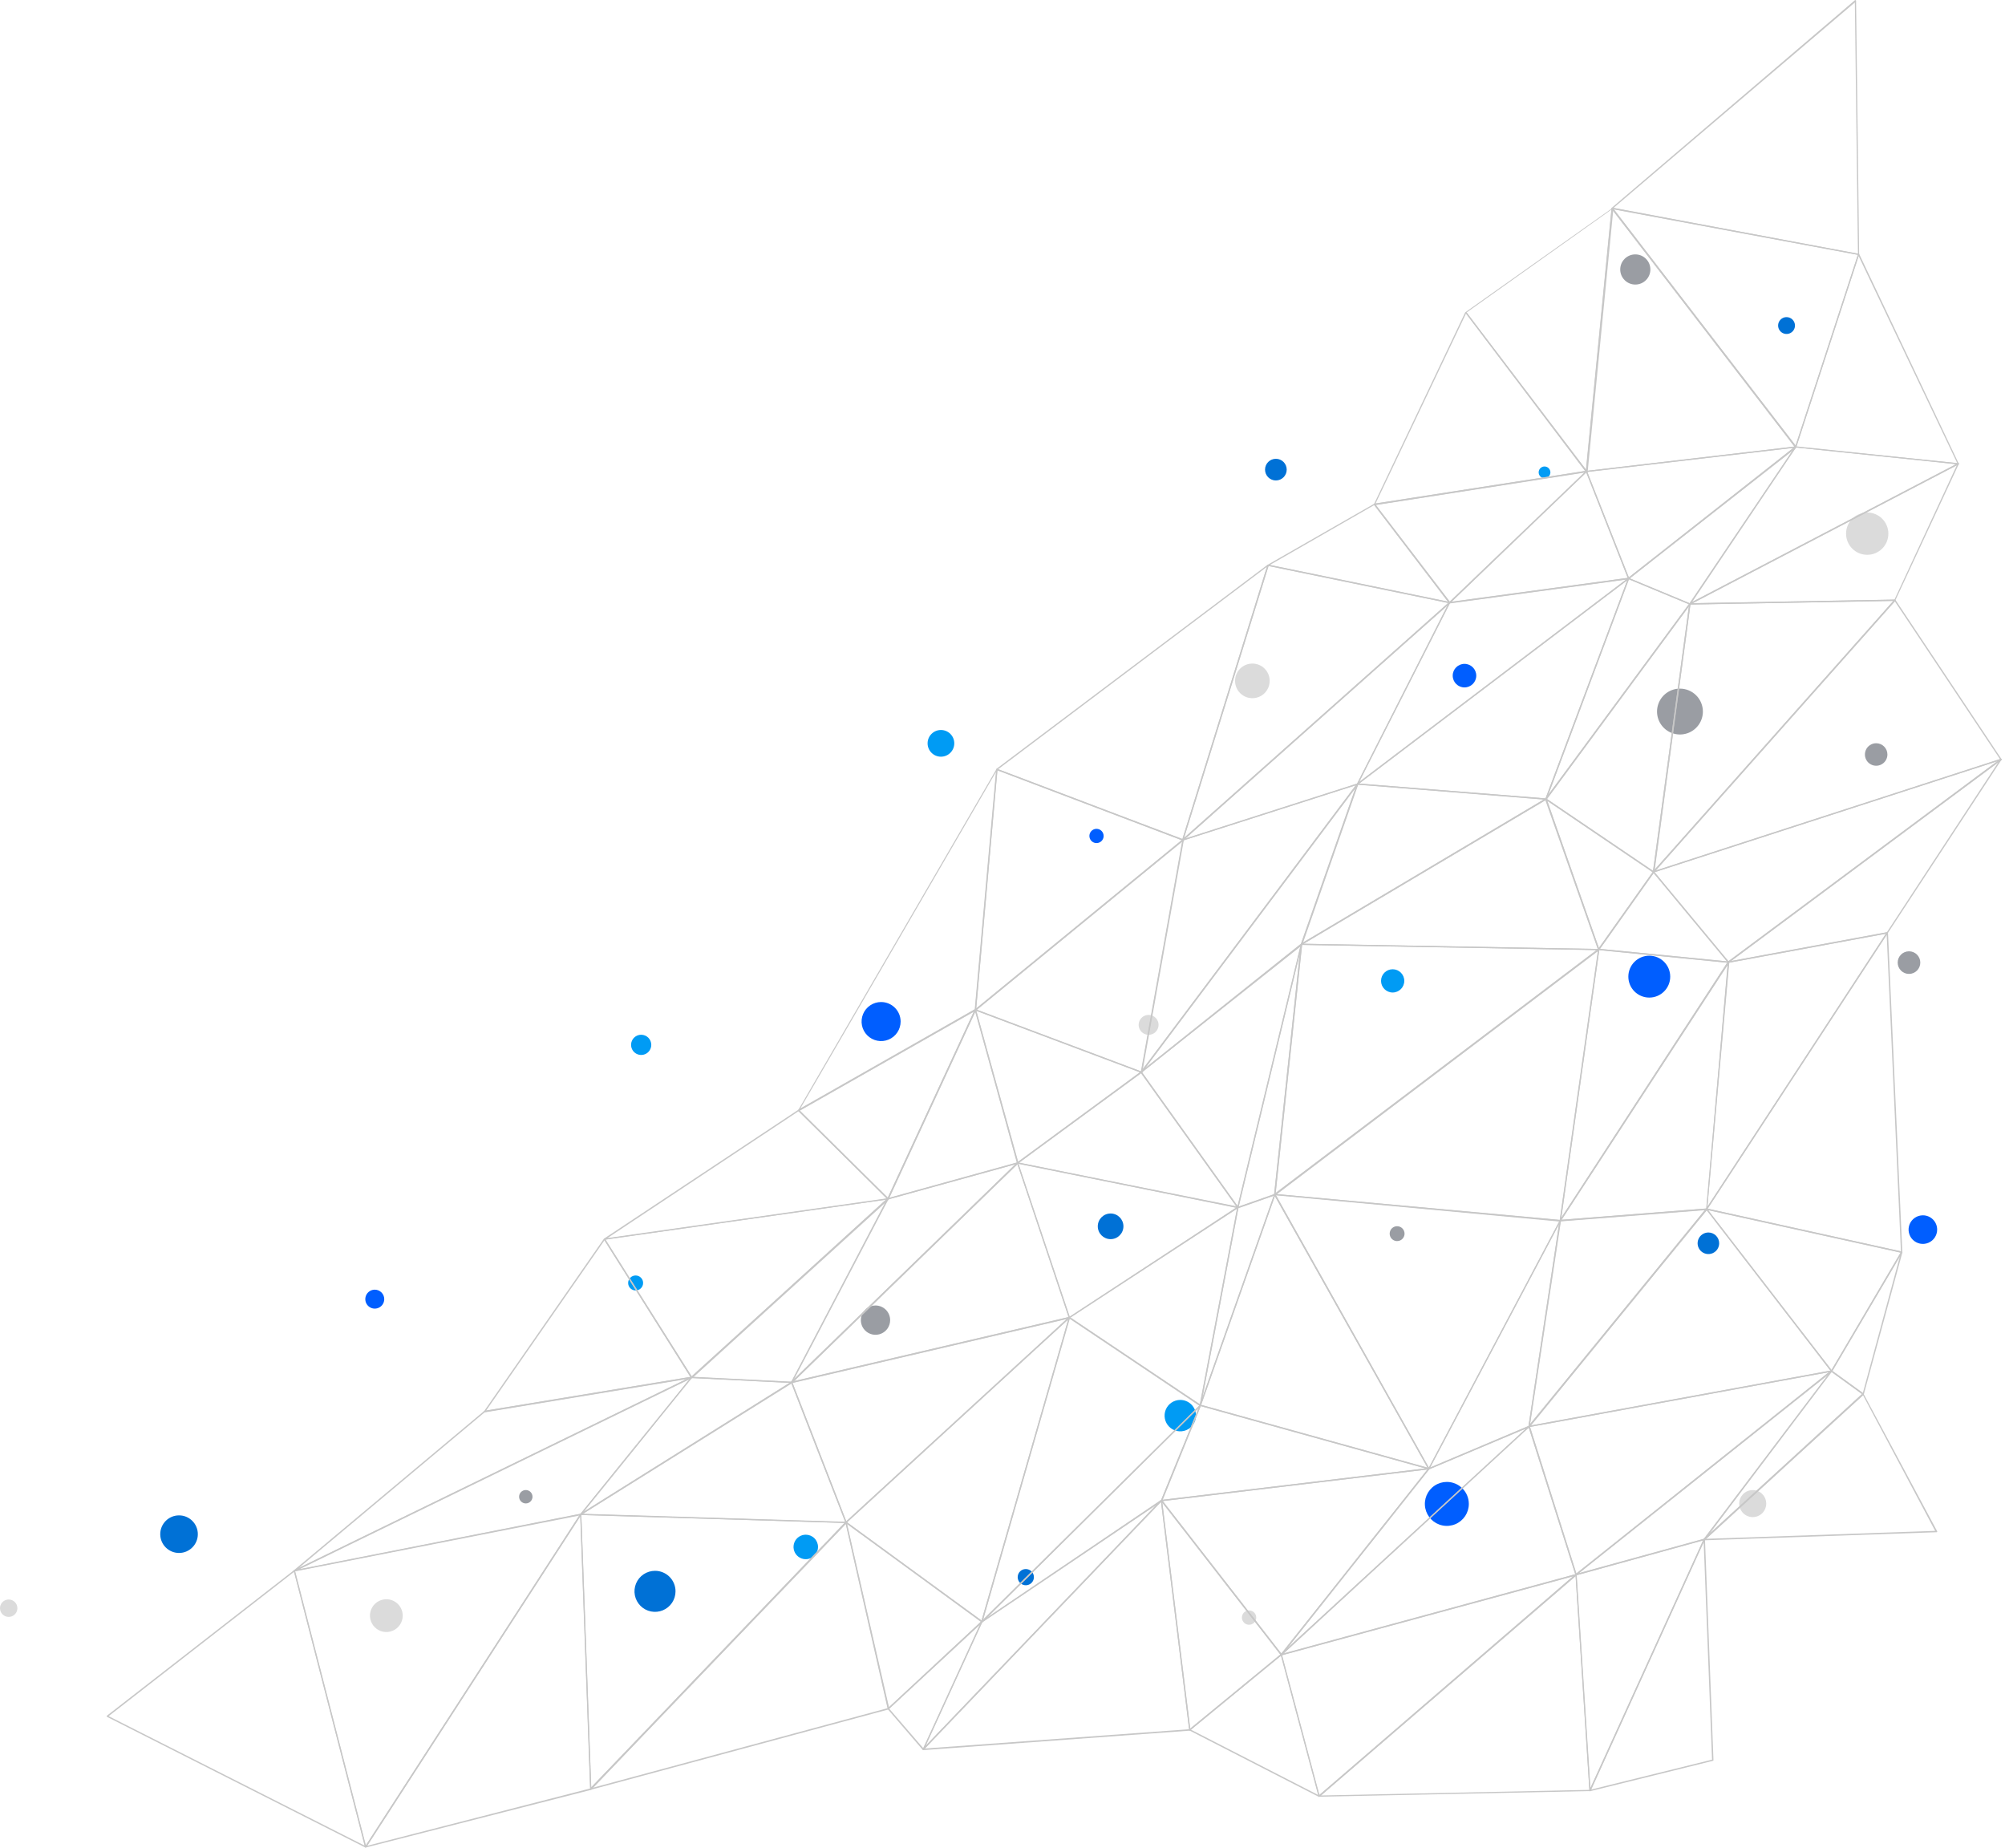 <svg width="383" height="353" viewBox="0 0 383 353" fill="none" xmlns="http://www.w3.org/2000/svg">
<g clip-path="url(#clip0_44_6051)">
<path d="M325.29 135.91C325.29 136.776 325.033 137.623 324.552 138.343C324.071 139.064 323.387 139.625 322.586 139.957C321.786 140.288 320.905 140.375 320.056 140.206C319.206 140.037 318.426 139.62 317.813 139.007C317.201 138.395 316.783 137.614 316.614 136.765C316.445 135.915 316.532 135.034 316.864 134.234C317.195 133.434 317.757 132.749 318.477 132.268C319.197 131.787 320.044 131.53 320.91 131.53C322.072 131.53 323.186 131.991 324.007 132.813C324.829 133.634 325.29 134.748 325.29 135.91Z" fill="#9A9DA3"/>
<path d="M360.54 144.1C360.542 144.526 360.418 144.942 360.183 145.297C359.948 145.652 359.613 145.929 359.22 146.093C358.827 146.258 358.395 146.302 357.977 146.22C357.559 146.138 357.175 145.934 356.873 145.634C356.572 145.334 356.366 144.95 356.282 144.533C356.199 144.116 356.241 143.683 356.403 143.29C356.565 142.896 356.841 142.56 357.195 142.323C357.548 142.086 357.965 141.96 358.39 141.96C358.959 141.96 359.504 142.185 359.907 142.586C360.31 142.987 360.538 143.531 360.54 144.1Z" fill="#9A9DA3"/>
<path d="M268.3 235.63C268.3 235.911 268.217 236.185 268.061 236.419C267.905 236.652 267.683 236.834 267.423 236.942C267.164 237.049 266.878 237.077 266.603 237.023C266.327 236.968 266.074 236.833 265.876 236.634C265.677 236.435 265.542 236.182 265.487 235.907C265.432 235.632 265.461 235.346 265.568 235.087C265.676 234.827 265.858 234.605 266.091 234.449C266.325 234.293 266.599 234.21 266.88 234.21C267.257 234.21 267.618 234.36 267.884 234.626C268.15 234.892 268.3 235.253 268.3 235.63Z" fill="#9A9DA3"/>
<path d="M364.66 186.02C365.853 186.02 366.82 185.053 366.82 183.86C366.82 182.667 365.853 181.7 364.66 181.7C363.467 181.7 362.5 182.667 362.5 183.86C362.5 185.053 363.467 186.02 364.66 186.02Z" fill="#9A9DA3"/>
<path d="M312.38 54.35C313.971 54.35 315.26 53.06 315.26 51.47C315.26 49.879 313.971 48.59 312.38 48.59C310.789 48.59 309.5 49.879 309.5 51.47C309.5 53.06 310.789 54.35 312.38 54.35Z" fill="#9A9DA3"/>
<path d="M100.44 287.16C101.147 287.16 101.72 286.587 101.72 285.88C101.72 285.173 101.147 284.6 100.44 284.6C99.733 284.6 99.16 285.173 99.16 285.88C99.16 286.587 99.733 287.16 100.44 287.16Z" fill="#9A9DA3"/>
<path d="M170.04 252.15C170.04 252.704 169.876 253.245 169.569 253.706C169.261 254.166 168.824 254.525 168.312 254.737C167.8 254.949 167.237 255.004 166.694 254.896C166.151 254.788 165.652 254.522 165.261 254.13C164.869 253.738 164.602 253.239 164.494 252.696C164.386 252.153 164.442 251.59 164.654 251.079C164.865 250.567 165.224 250.13 165.685 249.822C166.145 249.514 166.687 249.35 167.24 249.35C167.983 249.35 168.695 249.645 169.22 250.17C169.745 250.695 170.04 251.407 170.04 252.15Z" fill="#9A9DA3"/>
<path d="M356.68 105.97C358.911 105.97 360.72 104.161 360.72 101.93C360.72 99.699 358.911 97.89 356.68 97.89C354.448 97.89 352.64 99.699 352.64 101.93C352.64 104.161 354.448 105.97 356.68 105.97Z" fill="#DBDBDB"/>
<path d="M242.54 130.04C242.542 130.695 242.349 131.336 241.987 131.882C241.624 132.427 241.108 132.853 240.504 133.105C239.899 133.357 239.233 133.424 238.59 133.298C237.948 133.171 237.357 132.857 236.893 132.394C236.429 131.932 236.113 131.342 235.984 130.699C235.856 130.057 235.921 129.391 236.171 128.786C236.421 128.18 236.845 127.663 237.39 127.299C237.934 126.934 238.575 126.74 239.23 126.74C240.106 126.74 240.946 127.087 241.567 127.706C242.187 128.325 242.537 129.164 242.54 130.04Z" fill="#DBDBDB"/>
<path d="M239.97 308.96C239.97 309.231 239.89 309.496 239.74 309.721C239.589 309.947 239.375 310.122 239.125 310.226C238.874 310.329 238.599 310.357 238.333 310.304C238.067 310.251 237.823 310.12 237.632 309.929C237.44 309.737 237.31 309.493 237.257 309.227C237.204 308.962 237.231 308.686 237.335 308.436C237.438 308.185 237.614 307.972 237.839 307.821C238.065 307.67 238.329 307.59 238.6 307.59C238.964 307.59 239.312 307.734 239.569 307.991C239.826 308.248 239.97 308.597 239.97 308.96Z" fill="#DBDBDB"/>
<path d="M76.93 308.59C76.93 309.209 76.746 309.814 76.402 310.329C76.058 310.844 75.57 311.245 74.998 311.482C74.426 311.719 73.796 311.781 73.189 311.66C72.582 311.539 72.024 311.241 71.587 310.803C71.149 310.365 70.851 309.808 70.73 309.201C70.609 308.593 70.671 307.964 70.908 307.392C71.145 306.82 71.546 306.331 72.061 305.987C72.576 305.644 73.181 305.46 73.8 305.46C74.63 305.46 75.426 305.79 76.013 306.377C76.6 306.964 76.93 307.76 76.93 308.59Z" fill="#DBDBDB"/>
<path d="M334.81 289.77C336.235 289.77 337.39 288.615 337.39 287.19C337.39 285.765 336.235 284.61 334.81 284.61C333.386 284.61 332.23 285.765 332.23 287.19C332.23 288.615 333.386 289.77 334.81 289.77Z" fill="#DBDBDB"/>
<path d="M221.31 195.75C221.31 196.126 221.198 196.493 220.99 196.806C220.781 197.118 220.484 197.362 220.137 197.505C219.79 197.649 219.408 197.687 219.039 197.613C218.671 197.54 218.332 197.359 218.066 197.093C217.801 196.828 217.62 196.489 217.546 196.121C217.473 195.752 217.511 195.37 217.654 195.023C217.798 194.676 218.042 194.379 218.354 194.17C218.667 193.961 219.034 193.85 219.41 193.85C219.914 193.85 220.397 194.05 220.753 194.406C221.11 194.763 221.31 195.246 221.31 195.75Z" fill="#DBDBDB"/>
<path d="M3.32 307.17C3.32 307.498 3.223 307.819 3.04 308.092C2.858 308.365 2.599 308.578 2.295 308.704C1.992 308.829 1.658 308.862 1.336 308.798C1.014 308.734 0.718 308.576 0.486 308.344C0.254 308.112 0.096 307.816 0.032 307.494C-0.032 307.172 0.001 306.838 0.126 306.535C0.252 306.231 0.465 305.972 0.738 305.79C1.011 305.607 1.332 305.51 1.66 305.51C2.1 305.51 2.522 305.685 2.834 305.996C3.145 306.308 3.32 306.73 3.32 307.17Z" fill="#DBDBDB"/>
<path d="M210.82 159.67C210.82 159.939 210.74 160.202 210.59 160.426C210.441 160.649 210.229 160.823 209.98 160.926C209.732 161.029 209.458 161.056 209.194 161.004C208.93 160.951 208.688 160.822 208.498 160.632C208.308 160.441 208.178 160.199 208.126 159.935C208.073 159.671 208.1 159.398 208.203 159.149C208.306 158.901 208.48 158.689 208.704 158.539C208.928 158.39 209.191 158.31 209.46 158.31C209.82 158.31 210.166 158.453 210.421 158.708C210.676 158.963 210.82 159.309 210.82 159.67Z" fill="#005EFF"/>
<path d="M315.05 190.54C317.259 190.54 319.05 188.749 319.05 186.54C319.05 184.331 317.259 182.54 315.05 182.54C312.841 182.54 311.05 184.331 311.05 186.54C311.05 188.749 312.841 190.54 315.05 190.54Z" fill="#005EFF"/>
<path d="M172.04 195.12C172.04 195.858 171.821 196.579 171.411 197.192C171.002 197.806 170.419 198.284 169.737 198.566C169.056 198.848 168.306 198.922 167.582 198.778C166.859 198.634 166.194 198.279 165.673 197.758C165.151 197.236 164.796 196.571 164.652 195.848C164.508 195.124 164.582 194.374 164.864 193.693C165.146 193.011 165.624 192.428 166.238 192.019C166.851 191.609 167.572 191.39 168.31 191.39C169.299 191.39 170.248 191.783 170.948 192.483C171.647 193.182 172.04 194.131 172.04 195.12Z" fill="#005EFF"/>
<path d="M73.4 248.14C73.4 248.498 73.294 248.848 73.095 249.146C72.896 249.443 72.614 249.675 72.283 249.812C71.952 249.949 71.588 249.985 71.237 249.915C70.886 249.845 70.564 249.673 70.31 249.42C70.057 249.167 69.885 248.844 69.815 248.493C69.745 248.142 69.781 247.778 69.918 247.447C70.055 247.117 70.287 246.834 70.585 246.635C70.882 246.436 71.232 246.33 71.59 246.33C72.07 246.33 72.531 246.521 72.87 246.86C73.21 247.2 73.4 247.66 73.4 248.14Z" fill="#005EFF"/>
<path d="M279.75 131.3C280.993 131.3 282 130.293 282 129.05C282 127.807 280.993 126.8 279.75 126.8C278.507 126.8 277.5 127.807 277.5 129.05C277.5 130.293 278.507 131.3 279.75 131.3Z" fill="#005EFF"/>
<path d="M280.58 287.26C280.578 288.09 280.33 288.901 279.867 289.591C279.404 290.28 278.748 290.817 277.98 291.133C277.212 291.45 276.368 291.531 275.554 291.368C274.74 291.205 273.993 290.804 273.406 290.216C272.82 289.629 272.421 288.88 272.26 288.066C272.098 287.251 272.182 286.407 272.5 285.641C272.819 284.874 273.357 284.218 274.047 283.757C274.738 283.296 275.549 283.05 276.38 283.05C276.932 283.05 277.479 283.159 277.989 283.371C278.499 283.582 278.963 283.893 279.353 284.284C279.743 284.675 280.052 285.139 280.263 285.65C280.473 286.16 280.581 286.708 280.58 287.26Z" fill="#005EFF"/>
<path d="M370.04 234.86C370.04 235.4 369.88 235.928 369.58 236.377C369.28 236.826 368.854 237.175 368.355 237.382C367.856 237.589 367.307 237.643 366.777 237.537C366.248 237.432 365.761 237.172 365.38 236.79C364.998 236.409 364.738 235.922 364.633 235.392C364.527 234.863 364.581 234.314 364.788 233.815C364.995 233.316 365.344 232.89 365.793 232.59C366.242 232.29 366.77 232.13 367.31 232.13C367.669 232.129 368.025 232.198 368.356 232.335C368.688 232.472 368.99 232.673 369.243 232.927C369.497 233.18 369.698 233.482 369.835 233.814C369.972 234.145 370.041 234.501 370.04 234.86Z" fill="#005EFF"/>
<path d="M328.4 237.47C328.4 237.877 328.279 238.276 328.053 238.614C327.827 238.953 327.505 239.217 327.129 239.373C326.752 239.529 326.338 239.57 325.938 239.49C325.539 239.411 325.172 239.215 324.884 238.927C324.596 238.638 324.399 238.271 324.32 237.872C324.24 237.472 324.281 237.058 324.437 236.682C324.593 236.305 324.857 235.983 325.196 235.757C325.535 235.531 325.933 235.41 326.34 235.41C326.887 235.41 327.411 235.627 327.797 236.013C328.183 236.4 328.4 236.924 328.4 237.47Z" fill="#0071D6"/>
<path d="M212.15 236.68C213.503 236.68 214.6 235.583 214.6 234.23C214.6 232.877 213.503 231.78 212.15 231.78C210.797 231.78 209.7 232.877 209.7 234.23C209.7 235.583 210.797 236.68 212.15 236.68Z" fill="#0071D6"/>
<path d="M34.2 296.62C36.183 296.62 37.79 295.013 37.79 293.03C37.79 291.047 36.183 289.44 34.2 289.44C32.218 289.44 30.61 291.047 30.61 293.03C30.61 295.013 32.218 296.62 34.2 296.62Z" fill="#0071D6"/>
<path d="M195.95 302.79C196.806 302.79 197.5 302.096 197.5 301.24C197.5 300.384 196.806 299.69 195.95 299.69C195.094 299.69 194.4 300.384 194.4 301.24C194.4 302.096 195.094 302.79 195.95 302.79Z" fill="#0071D6"/>
<path d="M342.88 62.17C342.882 62.489 342.789 62.801 342.614 63.067C342.438 63.333 342.187 63.541 341.893 63.664C341.599 63.788 341.275 63.821 340.962 63.76C340.649 63.699 340.361 63.547 340.135 63.322C339.909 63.097 339.755 62.81 339.692 62.498C339.629 62.185 339.66 61.861 339.782 61.566C339.903 61.271 340.11 61.019 340.375 60.842C340.64 60.665 340.951 60.57 341.27 60.57C341.695 60.57 342.103 60.738 342.405 61.038C342.707 61.338 342.877 61.745 342.88 62.17Z" fill="#0071D6"/>
<path d="M243.72 91.77C244.864 91.77 245.79 90.843 245.79 89.7C245.79 88.557 244.864 87.63 243.72 87.63C242.577 87.63 241.65 88.557 241.65 89.7C241.65 90.843 242.577 91.77 243.72 91.77Z" fill="#0071D6"/>
<path d="M129.04 303.95C129.04 304.725 128.81 305.483 128.38 306.128C127.949 306.773 127.337 307.275 126.62 307.572C125.904 307.868 125.116 307.946 124.355 307.795C123.595 307.643 122.897 307.27 122.348 306.722C121.8 306.174 121.427 305.475 121.276 304.715C121.124 303.954 121.202 303.166 121.499 302.45C121.795 301.734 122.298 301.121 122.942 300.691C123.587 300.26 124.345 300.03 125.12 300.03C125.635 300.029 126.146 300.129 126.622 300.326C127.098 300.522 127.531 300.811 127.895 301.175C128.259 301.54 128.548 301.972 128.744 302.448C128.941 302.925 129.042 303.435 129.04 303.95Z" fill="#0071D6"/>
<path d="M121.42 246.48C122.21 246.48 122.85 245.84 122.85 245.05C122.85 244.26 122.21 243.62 121.42 243.62C120.63 243.62 119.99 244.26 119.99 245.05C119.99 245.84 120.63 246.48 121.42 246.48Z" fill="#009BF4"/>
<path d="M124.41 199.57C124.41 199.952 124.297 200.325 124.085 200.642C123.872 200.96 123.571 201.207 123.218 201.353C122.866 201.499 122.478 201.537 122.103 201.463C121.729 201.388 121.385 201.205 121.115 200.935C120.845 200.665 120.661 200.321 120.587 199.947C120.512 199.572 120.551 199.184 120.697 198.831C120.843 198.479 121.09 198.177 121.408 197.965C121.725 197.753 122.098 197.64 122.48 197.64C122.992 197.64 123.483 197.843 123.845 198.205C124.206 198.567 124.41 199.058 124.41 199.57Z" fill="#009BF4"/>
<path d="M179.74 144.53C181.149 144.53 182.29 143.388 182.29 141.98C182.29 140.572 181.149 139.43 179.74 139.43C178.332 139.43 177.19 140.572 177.19 141.98C177.19 143.388 178.332 144.53 179.74 144.53Z" fill="#009BF4"/>
<path d="M228.46 270.39C228.46 270.983 228.284 271.563 227.954 272.057C227.625 272.55 227.156 272.934 226.608 273.162C226.06 273.389 225.457 273.448 224.875 273.332C224.293 273.216 223.758 272.931 223.339 272.511C222.919 272.092 222.633 271.557 222.518 270.975C222.402 270.393 222.461 269.79 222.688 269.242C222.915 268.694 223.3 268.225 223.793 267.895C224.287 267.566 224.867 267.39 225.46 267.39C226.256 267.39 227.019 267.706 227.581 268.269C228.144 268.831 228.46 269.594 228.46 270.39Z" fill="#009BF4"/>
<path d="M296.16 90.22C296.16 90.442 296.094 90.658 295.971 90.842C295.848 91.026 295.673 91.17 295.469 91.255C295.264 91.34 295.039 91.362 294.821 91.319C294.604 91.275 294.405 91.169 294.248 91.012C294.091 90.855 293.985 90.656 293.941 90.439C293.898 90.221 293.92 89.996 294.005 89.791C294.09 89.587 294.233 89.412 294.418 89.289C294.602 89.166 294.818 89.1 295.04 89.1C295.187 89.1 295.333 89.129 295.469 89.185C295.604 89.242 295.728 89.324 295.832 89.428C295.936 89.532 296.018 89.656 296.075 89.791C296.131 89.927 296.16 90.073 296.16 90.22Z" fill="#009BF4"/>
<path d="M156.26 295.47C156.26 295.933 156.123 296.385 155.866 296.77C155.609 297.155 155.243 297.455 154.816 297.632C154.388 297.809 153.917 297.855 153.464 297.765C153.01 297.675 152.593 297.452 152.265 297.125C151.938 296.797 151.715 296.38 151.625 295.926C151.535 295.472 151.581 295.002 151.758 294.574C151.935 294.147 152.235 293.781 152.62 293.524C153.005 293.267 153.457 293.13 153.92 293.13C154.541 293.13 155.136 293.376 155.575 293.815C156.014 294.254 156.26 294.849 156.26 295.47Z" fill="#009BF4"/>
<path d="M266.03 189.57C267.256 189.57 268.25 188.576 268.25 187.35C268.25 186.124 267.256 185.13 266.03 185.13C264.803 185.13 263.81 186.124 263.81 187.35C263.81 188.576 264.803 189.57 266.03 189.57Z" fill="#009BF4"/>
<g style="mix-blend-mode:multiply">
<path d="M355.04 48.7L307.95 39.93C307.926 39.927 307.904 39.916 307.886 39.9C307.868 39.884 307.856 39.863 307.85 39.84C307.84 39.82 307.835 39.797 307.835 39.775C307.835 39.752 307.84 39.73 307.85 39.71L354.34 0.03C354.36 0.019 354.382 0.013 354.405 0.013C354.428 0.013 354.45 0.019 354.47 0.03C354.493 0.038 354.513 0.053 354.527 0.073C354.541 0.092 354.549 0.116 354.55 0.14L355.14 48.59C355.147 48.606 355.151 48.623 355.151 48.64C355.151 48.657 355.147 48.674 355.14 48.69C355.125 48.7 355.108 48.705 355.091 48.707C355.074 48.709 355.056 48.706 355.04 48.7ZM308.23 39.7L354.91 48.47L354.32 0.47L308.23 39.7Z" fill="#C7C7C7"/>
<path d="M262.54 96.47C262.507 96.481 262.472 96.481 262.44 96.47C262.43 96.45 262.425 96.427 262.425 96.405C262.425 96.382 262.43 96.36 262.44 96.34L279.88 59.67C279.888 59.65 279.902 59.634 279.92 59.621C279.938 59.609 279.958 59.602 279.98 59.6C279.995 59.588 280.015 59.581 280.035 59.581C280.055 59.581 280.074 59.588 280.09 59.6L303.14 89.96C303.149 89.98 303.154 90.002 303.154 90.025C303.154 90.047 303.149 90.07 303.14 90.09C303.131 90.109 303.117 90.126 303.099 90.139C303.082 90.151 303.061 90.158 303.04 90.16L262.56 96.47H262.54ZM280.04 59.89L262.76 96.17L302.82 89.95L280.04 59.89Z" fill="#C7C7C7"/>
<path d="M303.04 90.16C303.011 90.169 302.98 90.169 302.95 90.16C302.943 90.144 302.939 90.127 302.939 90.11C302.939 90.093 302.943 90.076 302.95 90.06L307.86 39.83C307.862 39.804 307.871 39.78 307.887 39.76C307.904 39.74 307.926 39.726 307.95 39.72C307.969 39.706 307.992 39.699 308.015 39.699C308.039 39.699 308.062 39.706 308.08 39.72L343.14 85.28C343.15 85.3 343.155 85.323 343.155 85.345C343.155 85.368 343.15 85.39 343.14 85.41C343.132 85.43 343.119 85.448 343.101 85.46C343.083 85.473 343.062 85.48 343.04 85.48L303.04 90.15V90.16ZM308.04 40.16L303.17 89.93L342.76 85.3L308.04 40.16Z" fill="#C7C7C7"/>
<path d="M303.04 90.16C303.024 90.167 303.007 90.17 302.99 90.17C302.972 90.17 302.955 90.167 302.94 90.16L279.94 59.77C279.932 59.754 279.929 59.737 279.929 59.72C279.929 59.703 279.932 59.686 279.94 59.67C279.947 59.638 279.964 59.61 279.99 59.59L307.99 39.75C308.011 39.738 308.035 39.731 308.06 39.731C308.084 39.731 308.108 39.738 308.13 39.75C308.149 39.763 308.164 39.781 308.175 39.802C308.185 39.823 308.19 39.846 308.19 39.87L303.28 90.1C303.277 90.125 303.267 90.149 303.251 90.168C303.235 90.188 303.214 90.202 303.19 90.21L303.04 90.16ZM280.16 59.68L302.95 89.68L307.8 40.04L280.16 59.68Z" fill="#C7C7C7"/>
<path d="M374.09 88.7L343.04 85.47C343.022 85.469 343.005 85.464 342.989 85.455C342.974 85.447 342.96 85.434 342.95 85.42C342.942 85.403 342.938 85.384 342.938 85.365C342.938 85.346 342.942 85.327 342.95 85.31L354.95 48.52C354.961 48.506 354.974 48.494 354.99 48.486C355.005 48.477 355.022 48.472 355.04 48.47C355.064 48.47 355.088 48.477 355.109 48.489C355.13 48.501 355.148 48.519 355.16 48.54L374.16 88.54C374.171 88.559 374.176 88.58 374.176 88.602C374.176 88.623 374.17 88.644 374.158 88.663C374.147 88.681 374.131 88.696 374.112 88.706C374.093 88.716 374.071 88.721 374.05 88.72L374.09 88.7ZM343.17 85.26L373.88 88.47L355.04 48.91L343.17 85.26Z" fill="#C7C7C7"/>
<path d="M343.04 85.47C343.024 85.477 343.007 85.481 342.99 85.481C342.972 85.481 342.955 85.477 342.94 85.47L307.85 39.88C307.835 39.859 307.827 39.835 307.827 39.81C307.827 39.785 307.835 39.76 307.85 39.74C307.863 39.719 307.883 39.703 307.907 39.694C307.93 39.685 307.955 39.684 307.98 39.69L355.04 48.47C355.076 48.478 355.108 48.499 355.13 48.53C355.14 48.562 355.14 48.597 355.13 48.63L343.13 85.43C343.121 85.451 343.108 85.469 343.09 85.483C343.073 85.497 343.052 85.506 343.03 85.51L343.04 85.47ZM308.28 39.97L342.99 85.09L354.88 48.67L308.28 39.97Z" fill="#C7C7C7"/>
<path d="M276.9 115.22L242.22 108.08C242.197 108.076 242.175 108.063 242.158 108.045C242.142 108.027 242.132 108.004 242.13 107.98C242.125 107.955 242.128 107.928 242.139 107.905C242.15 107.882 242.168 107.862 242.19 107.85L262.5 96.22C262.522 96.2 262.551 96.189 262.58 96.189C262.61 96.189 262.638 96.2 262.66 96.22L277.04 115.02C277.053 115.041 277.059 115.065 277.059 115.09C277.059 115.115 277.053 115.139 277.04 115.16C277.025 115.182 277.004 115.2 276.979 115.211C276.955 115.221 276.927 115.225 276.9 115.22ZM242.581 107.9L276.581 114.9L262.51 96.47L242.581 107.9Z" fill="#C7C7C7"/>
<path d="M276.9 115.22C276.877 115.218 276.855 115.209 276.836 115.196C276.817 115.182 276.802 115.163 276.793 115.142C276.784 115.12 276.78 115.097 276.783 115.074C276.786 115.05 276.796 115.028 276.81 115.01L302.95 89.95C302.969 89.941 302.989 89.936 303.01 89.936C303.031 89.936 303.051 89.941 303.07 89.95C303.108 89.962 303.14 89.986 303.16 90.02L311.21 110.47C311.218 110.487 311.221 110.506 311.221 110.525C311.221 110.544 311.218 110.563 311.21 110.58C311.203 110.598 311.19 110.613 311.174 110.623C311.158 110.634 311.139 110.64 311.12 110.64L276.93 115.26L276.9 115.22ZM302.99 90.22L277.26 114.92L310.92 110.38L302.99 90.22Z" fill="#C7C7C7"/>
<path d="M276.9 115.22C276.872 115.232 276.839 115.232 276.81 115.22L262.44 96.4C262.431 96.382 262.426 96.361 262.426 96.34C262.426 96.319 262.431 96.299 262.44 96.28C262.447 96.26 262.459 96.242 262.475 96.228C262.491 96.214 262.51 96.204 262.53 96.2L303.04 89.92C303.068 89.911 303.097 89.912 303.124 89.922C303.15 89.933 303.172 89.953 303.185 89.978C303.198 90.003 303.202 90.033 303.196 90.06C303.19 90.088 303.173 90.113 303.15 90.13L277.04 115.19C277.021 115.206 276.998 115.216 276.974 115.222C276.95 115.227 276.925 115.226 276.9 115.22ZM262.77 96.47L276.91 114.96L302.67 90.27L262.77 96.47Z" fill="#C7C7C7"/>
<path d="M322.8 115.47H322.75L311.04 110.6C311.019 110.592 311.001 110.578 310.987 110.561C310.973 110.543 310.964 110.522 310.96 110.5C310.955 110.477 310.956 110.453 310.965 110.432C310.974 110.41 310.99 110.392 311.01 110.38L342.93 85.27C342.954 85.257 342.982 85.251 343.009 85.255C343.037 85.258 343.062 85.27 343.082 85.289C343.102 85.308 343.116 85.333 343.121 85.36C343.126 85.387 343.122 85.415 343.11 85.44L322.9 115.47C322.884 115.477 322.867 115.481 322.85 115.481C322.833 115.481 322.816 115.477 322.8 115.47ZM311.34 110.47L322.75 115.21L342.46 85.98L311.34 110.47Z" fill="#C7C7C7"/>
<path d="M311.09 110.61C311.072 110.606 311.055 110.598 311.041 110.585C311.027 110.573 311.016 110.558 311.01 110.54L302.96 90.1C302.95 90.083 302.945 90.064 302.945 90.045C302.945 90.026 302.95 90.007 302.96 89.99C302.969 89.972 302.984 89.956 303.001 89.946C303.019 89.935 303.039 89.93 303.06 89.93L343.06 85.26C343.087 85.254 343.114 85.257 343.139 85.27C343.163 85.283 343.181 85.304 343.19 85.33C343.206 85.352 343.214 85.378 343.214 85.405C343.214 85.432 343.206 85.458 343.19 85.48L311.17 110.58C311.159 110.59 311.147 110.598 311.133 110.603C311.119 110.608 311.105 110.611 311.09 110.61ZM303.22 90.15L311.15 110.28L342.58 85.55L303.22 90.15Z" fill="#C7C7C7"/>
<path d="M322.801 115.47C322.773 115.471 322.747 115.462 322.725 115.446C322.703 115.43 322.687 115.406 322.681 115.38C322.673 115.353 322.675 115.325 322.685 115.299C322.696 115.274 322.716 115.253 322.741 115.24L374.041 88.47C374.062 88.458 374.086 88.451 374.111 88.451C374.135 88.451 374.159 88.458 374.181 88.47C374.195 88.493 374.202 88.519 374.202 88.545C374.202 88.572 374.195 88.598 374.181 88.62L362.041 114.69C362.032 114.713 362.018 114.733 361.998 114.747C361.978 114.761 361.955 114.769 361.931 114.77L322.761 115.47H322.801ZM373.801 88.85L323.331 115.21L361.891 114.52L373.801 88.85Z" fill="#C7C7C7"/>
<path d="M322.8 115.47C322.786 115.476 322.77 115.48 322.755 115.48C322.739 115.48 322.724 115.476 322.71 115.47C322.693 115.449 322.684 115.422 322.684 115.395C322.684 115.368 322.693 115.341 322.71 115.32L342.91 85.32C342.928 85.308 342.949 85.302 342.97 85.302C342.991 85.302 343.012 85.308 343.03 85.32L374.1 88.47C374.127 88.472 374.152 88.483 374.172 88.501C374.192 88.519 374.205 88.543 374.21 88.57C374.214 88.595 374.21 88.621 374.199 88.644C374.189 88.667 374.172 88.687 374.15 88.7L322.86 115.47H322.8ZM343.04 85.47L323.18 115.01L373.66 88.65L343.04 85.47Z" fill="#C7C7C7"/>
<path d="M225.94 160.55L190.41 147.08C190.388 147.074 190.368 147.061 190.354 147.043C190.34 147.025 190.331 147.003 190.33 146.98C190.32 146.962 190.315 146.941 190.315 146.92C190.315 146.899 190.32 146.879 190.33 146.86L242.15 107.86C242.173 107.846 242.199 107.838 242.225 107.838C242.252 107.838 242.278 107.846 242.3 107.86C242.322 107.875 242.338 107.897 242.347 107.922C242.356 107.947 242.357 107.974 242.35 108L226.04 160.47C226.036 160.485 226.028 160.5 226.018 160.512C226.007 160.524 225.995 160.533 225.98 160.54L225.94 160.55ZM190.67 146.92L225.86 160.27L242 108.27L190.67 146.92Z" fill="#C7C7C7"/>
<path d="M225.94 160.55C225.919 160.549 225.897 160.543 225.878 160.533C225.859 160.523 225.843 160.508 225.83 160.49C225.811 160.47 225.801 160.443 225.801 160.415C225.801 160.387 225.811 160.36 225.83 160.34L276.83 115C276.852 114.98 276.881 114.969 276.91 114.969C276.94 114.969 276.968 114.98 276.99 115C277.007 115.021 277.017 115.048 277.017 115.075C277.017 115.102 277.007 115.129 276.99 115.15L259.39 149.82C259.371 149.848 259.343 149.869 259.31 149.88L225.96 160.55H225.94ZM276.49 115.63L226.49 160.13L259.23 149.66L276.49 115.63Z" fill="#C7C7C7"/>
<path d="M225.94 160.55C225.917 160.558 225.892 160.558 225.87 160.55C225.849 160.534 225.833 160.512 225.825 160.487C225.816 160.462 225.814 160.436 225.82 160.41L242.11 107.94C242.119 107.912 242.138 107.888 242.164 107.873C242.19 107.858 242.221 107.854 242.25 107.86L276.93 115C276.952 115.005 276.972 115.016 276.988 115.032C277.004 115.048 277.015 115.068 277.02 115.09C277.031 115.108 277.037 115.129 277.037 115.15C277.037 115.171 277.031 115.192 277.02 115.21L226.02 160.54C225.995 160.553 225.967 160.557 225.94 160.55ZM242.32 108.11L226.19 160.04L276.63 115.17L242.32 108.11Z" fill="#C7C7C7"/>
<path d="M295.32 152.75L259.32 149.88C259.294 149.877 259.271 149.867 259.251 149.851C259.232 149.835 259.217 149.814 259.21 149.79C259.205 149.766 259.207 149.741 259.216 149.718C259.225 149.695 259.24 149.675 259.26 149.66L311.04 110.38C311.062 110.366 311.088 110.358 311.115 110.358C311.141 110.358 311.167 110.366 311.19 110.38C311.204 110.4 311.212 110.425 311.212 110.45C311.212 110.475 311.204 110.5 311.19 110.52L295.43 152.67C295.421 152.693 295.407 152.713 295.387 152.727C295.367 152.741 295.344 152.749 295.32 152.75ZM259.63 149.66L295.23 152.49L310.83 110.84L259.63 149.66Z" fill="#C7C7C7"/>
<path d="M259.29 149.88H259.21C259.196 149.858 259.188 149.832 259.188 149.805C259.188 149.778 259.196 149.752 259.21 149.73L276.82 115.07C276.841 115.036 276.873 115.012 276.91 115L311.04 110.36C311.067 110.353 311.095 110.357 311.119 110.37C311.143 110.383 311.161 110.404 311.17 110.43C311.186 110.452 311.194 110.478 311.194 110.505C311.194 110.532 311.186 110.558 311.17 110.58L259.37 149.86C259.347 149.877 259.319 149.884 259.29 149.88ZM276.98 115.21L259.65 149.33L310.65 110.67L276.98 115.21Z" fill="#C7C7C7"/>
<path d="M315.861 166.66H315.791L295.251 152.75C295.22 152.728 295.199 152.696 295.191 152.66C295.181 152.631 295.181 152.599 295.191 152.57L322.701 115.27C322.723 115.256 322.749 115.248 322.775 115.248C322.802 115.248 322.828 115.256 322.851 115.27C322.875 115.281 322.895 115.299 322.908 115.323C322.921 115.346 322.925 115.374 322.921 115.4L316.041 166.55C316.036 166.572 316.027 166.592 316.013 166.61C315.999 166.627 315.981 166.641 315.961 166.65L315.861 166.66ZM295.491 152.59L315.771 166.32L322.611 115.82L295.491 152.59Z" fill="#C7C7C7"/>
<path d="M295.32 152.75H295.26C295.233 152.737 295.212 152.714 295.201 152.687C295.19 152.659 295.19 152.628 295.2 152.6L310.98 110.47C310.983 110.454 310.99 110.439 311 110.427C311.011 110.414 311.025 110.405 311.04 110.4C311.055 110.39 311.072 110.385 311.09 110.385C311.108 110.385 311.125 110.39 311.14 110.4L322.85 115.26C322.881 115.279 322.905 115.307 322.92 115.34C322.927 115.357 322.931 115.376 322.931 115.395C322.931 115.414 322.927 115.433 322.92 115.45L295.44 152.73C295.404 152.752 295.361 152.759 295.32 152.75ZM311.17 110.65L295.75 151.83L322.61 115.4L311.17 110.65Z" fill="#C7C7C7"/>
<path d="M315.86 166.66C315.841 166.66 315.822 166.656 315.804 166.647C315.787 166.639 315.772 166.626 315.76 166.61C315.744 166.587 315.735 166.559 315.735 166.53C315.735 166.501 315.744 166.473 315.76 166.45L361.86 114.56C361.873 114.545 361.888 114.533 361.905 114.525C361.922 114.517 361.941 114.513 361.96 114.513C361.98 114.513 361.998 114.517 362.016 114.525C362.033 114.533 362.048 114.545 362.06 114.56L382.32 144.97C382.328 144.987 382.332 145.006 382.332 145.025C382.332 145.044 382.328 145.063 382.32 145.08C382.316 145.099 382.306 145.117 382.292 145.131C382.277 145.145 382.26 145.155 382.24 145.16L315.88 166.65L315.86 166.66ZM361.95 114.85L316.26 166.28L382.04 144.99L361.95 114.85Z" fill="#C7C7C7"/>
<path d="M315.86 166.66H315.81C315.785 166.649 315.765 166.631 315.753 166.607C315.74 166.584 315.735 166.556 315.74 166.53L322.68 115.34C322.684 115.311 322.699 115.284 322.721 115.264C322.742 115.244 322.77 115.232 322.8 115.23L361.97 114.53C361.993 114.53 362.016 114.536 362.035 114.549C362.055 114.561 362.07 114.579 362.08 114.6C362.092 114.621 362.099 114.645 362.099 114.67C362.099 114.695 362.092 114.719 362.08 114.74L315.98 166.63C315.964 166.645 315.945 166.655 315.924 166.66C315.903 166.665 315.881 166.665 315.86 166.66ZM322.91 115.47L316.04 166.15L361.68 114.77L322.91 115.47Z" fill="#C7C7C7"/>
<path d="M152.55 212.21C152.536 212.216 152.52 212.22 152.505 212.22C152.489 212.22 152.474 212.216 152.46 212.21C152.443 212.189 152.434 212.162 152.434 212.135C152.434 212.108 152.443 212.081 152.46 212.06L190.32 146.94C190.333 146.913 190.356 146.892 190.383 146.881C190.411 146.87 190.442 146.869 190.47 146.88C190.496 146.889 190.519 146.907 190.533 146.931C190.548 146.954 190.554 146.982 190.55 147.01L186.46 192.93C186.458 192.95 186.452 192.97 186.442 192.987C186.431 193.004 186.417 193.019 186.4 193.03L152.63 212.23L152.55 212.21ZM190.24 147.47L152.89 211.71L186.2 192.76L190.24 147.47Z" fill="#C7C7C7"/>
<path d="M218.04 204.91L186.35 193.01C186.331 193 186.314 192.986 186.3 192.968C186.286 192.951 186.276 192.931 186.27 192.91C186.266 192.887 186.269 192.864 186.278 192.843C186.287 192.821 186.301 192.803 186.32 192.79L225.94 160.34C225.962 160.328 225.986 160.321 226.01 160.321C226.035 160.321 226.059 160.328 226.08 160.34C226.103 160.352 226.121 160.372 226.132 160.395C226.143 160.419 226.146 160.445 226.14 160.47L218.2 204.83C218.198 204.847 218.192 204.864 218.181 204.878C218.171 204.892 218.157 204.903 218.14 204.91H218.04ZM186.6 192.84L217.94 204.62L225.8 160.74L186.6 192.84Z" fill="#C7C7C7"/>
<path d="M186.31 193C186.287 192.99 186.268 192.973 186.256 192.951C186.243 192.93 186.238 192.905 186.24 192.88L190.34 146.96C190.339 146.941 190.344 146.921 190.352 146.904C190.361 146.886 190.374 146.871 190.39 146.86C190.407 146.853 190.426 146.849 190.445 146.849C190.464 146.849 190.482 146.853 190.5 146.86L226.04 160.31C226.059 160.319 226.076 160.333 226.088 160.35C226.101 160.368 226.108 160.389 226.11 160.41C226.121 160.428 226.128 160.449 226.128 160.47C226.128 160.491 226.121 160.512 226.11 160.53L186.48 192.98L186.31 193ZM190.52 147.13L186.47 192.59L225.7 160.47L190.52 147.13Z" fill="#C7C7C7"/>
<path d="M218.04 204.91C218.017 204.908 217.995 204.901 217.977 204.888C217.958 204.876 217.943 204.859 217.933 204.838C217.923 204.818 217.918 204.796 217.919 204.773C217.92 204.751 217.927 204.729 217.94 204.71L259.23 149.71C259.252 149.69 259.28 149.679 259.31 149.679C259.339 149.679 259.368 149.69 259.39 149.71C259.417 149.723 259.438 149.746 259.449 149.773C259.46 149.801 259.46 149.832 259.45 149.86L248.76 180.47C248.764 180.486 248.764 180.504 248.76 180.52L218.04 204.88C218.041 204.89 218.041 204.9 218.04 204.91ZM258.91 150.47L218.69 204.07L248.49 180.28L258.91 150.47Z" fill="#C7C7C7"/>
<path d="M218.04 204.91C218.015 204.897 217.994 204.877 217.981 204.852C217.969 204.826 217.965 204.798 217.97 204.77L225.91 160.42C225.912 160.397 225.921 160.376 225.935 160.358C225.95 160.341 225.969 160.327 225.99 160.32L259.35 149.65C259.37 149.635 259.395 149.627 259.42 149.627C259.445 149.627 259.47 149.635 259.49 149.65C259.506 149.67 259.515 149.694 259.515 149.72C259.515 149.746 259.506 149.77 259.49 149.79L218.2 204.79C218.201 204.81 218.197 204.829 218.189 204.847C218.181 204.865 218.168 204.881 218.152 204.893C218.136 204.905 218.118 204.913 218.098 204.916C218.079 204.919 218.059 204.917 218.04 204.91ZM226.04 160.53L218.21 204.29L258.95 150L226.04 160.53Z" fill="#C7C7C7"/>
<path d="M305.38 181.47L248.6 180.47C248.573 180.471 248.546 180.462 248.525 180.446C248.503 180.43 248.487 180.406 248.48 180.38C248.473 180.353 248.474 180.325 248.485 180.299C248.496 180.274 248.516 180.253 248.54 180.24L295.25 152.5C295.267 152.49 295.286 152.485 295.305 152.485C295.325 152.485 295.344 152.49 295.36 152.5C295.376 152.506 295.391 152.515 295.403 152.527C295.415 152.539 295.424 152.554 295.43 152.57L305.5 181.28C305.515 181.319 305.515 181.361 305.5 181.4C305.49 181.423 305.473 181.442 305.452 181.454C305.43 181.467 305.405 181.472 305.38 181.47ZM249.04 180.25L305.2 181.25L295.2 152.85L249.04 180.25Z" fill="#C7C7C7"/>
<path d="M248.6 180.47C248.574 180.48 248.545 180.48 248.52 180.47C248.505 180.45 248.497 180.425 248.497 180.4C248.497 180.375 248.505 180.35 248.52 180.33L259.22 149.73C259.225 149.703 259.24 149.678 259.262 149.661C259.284 149.645 259.312 149.637 259.34 149.64L295.34 152.51C295.367 152.512 295.392 152.523 295.412 152.541C295.432 152.559 295.445 152.583 295.45 152.61C295.455 152.635 295.452 152.662 295.441 152.685C295.43 152.708 295.412 152.728 295.39 152.74L248.66 180.47H248.6ZM259.38 149.87L248.83 180.06L294.91 152.7L259.38 149.87Z" fill="#C7C7C7"/>
<path d="M330.16 183.9L305.37 181.47C305.32 181.47 305.28 181.47 305.27 181.4C305.258 181.381 305.251 181.358 305.251 181.335C305.251 181.312 305.258 181.289 305.27 181.27L315.76 166.47C315.769 166.452 315.784 166.436 315.801 166.426C315.819 166.415 315.839 166.41 315.86 166.41C315.879 166.411 315.898 166.416 315.915 166.425C315.933 166.433 315.948 166.445 315.96 166.46L330.26 183.69C330.275 183.71 330.283 183.735 330.283 183.76C330.283 183.785 330.275 183.81 330.26 183.83C330.251 183.849 330.237 183.866 330.22 183.879C330.202 183.891 330.182 183.898 330.16 183.9ZM305.61 181.23L329.87 183.62L315.87 166.74L305.61 181.23Z" fill="#C7C7C7"/>
<path d="M305.38 181.47C305.358 181.464 305.339 181.454 305.321 181.44C305.304 181.427 305.29 181.409 305.28 181.39L295.22 152.67C295.206 152.649 295.199 152.625 295.199 152.6C295.199 152.575 295.206 152.551 295.22 152.53C295.242 152.516 295.268 152.508 295.295 152.508C295.321 152.508 295.347 152.516 295.37 152.53L315.93 166.47C315.96 166.491 315.982 166.524 315.99 166.56C315.994 166.59 315.994 166.62 315.99 166.65L305.5 181.45C305.483 181.464 305.463 181.473 305.442 181.476C305.421 181.48 305.4 181.478 305.38 181.47ZM295.56 152.95L305.42 181.07L315.69 166.58L295.56 152.95Z" fill="#C7C7C7"/>
<path d="M330.16 183.9C330.134 183.898 330.11 183.888 330.09 183.871C330.07 183.855 330.055 183.833 330.048 183.808C330.04 183.784 330.04 183.757 330.048 183.733C330.055 183.708 330.07 183.686 330.09 183.67L382.15 144.95C382.174 144.937 382.201 144.931 382.229 144.935C382.256 144.938 382.282 144.95 382.302 144.969C382.322 144.988 382.335 145.013 382.34 145.04C382.345 145.067 382.342 145.095 382.33 145.12L360.61 178.23C360.603 178.246 360.592 178.26 360.578 178.271C360.564 178.281 360.547 178.288 360.53 178.29L330.19 183.89L330.16 183.9ZM381.73 145.57L330.67 183.57L360.43 178.07L381.73 145.57Z" fill="#C7C7C7"/>
<path d="M330.161 183.9C330.143 183.899 330.125 183.894 330.11 183.885C330.094 183.876 330.081 183.864 330.071 183.85L315.771 166.62C315.761 166.601 315.756 166.581 315.756 166.56C315.756 166.539 315.761 166.518 315.771 166.5C315.786 166.464 315.814 166.435 315.851 166.42L382.211 144.93C382.24 144.922 382.271 144.925 382.298 144.938C382.325 144.951 382.348 144.973 382.361 145C382.378 145.021 382.387 145.048 382.387 145.075C382.387 145.102 382.378 145.129 382.361 145.15L330.241 183.87C330.23 183.88 330.217 183.888 330.204 183.893C330.19 183.898 330.175 183.901 330.161 183.9ZM316.041 166.6L330.141 183.6L381.501 145.41L316.041 166.6Z" fill="#C7C7C7"/>
<path d="M115.47 236.8C115.445 236.8 115.419 236.792 115.398 236.778C115.377 236.764 115.36 236.744 115.35 236.72C115.339 236.693 115.338 236.663 115.347 236.636C115.356 236.608 115.375 236.585 115.4 236.57L152.48 211.98C152.502 211.96 152.531 211.949 152.56 211.949C152.59 211.949 152.618 211.96 152.64 211.98L169.71 228.87C169.722 228.888 169.728 228.909 169.728 228.93C169.728 228.951 169.722 228.972 169.71 228.99C169.704 229.013 169.692 229.034 169.674 229.05C169.656 229.066 169.634 229.077 169.61 229.08L115.46 236.78L115.47 236.8ZM152.53 212.25L116.04 236.47L169.4 228.89L152.53 212.25Z" fill="#C7C7C7"/>
<path d="M169.62 229.1C169.6 229.098 169.58 229.092 169.562 229.081C169.545 229.071 169.53 229.056 169.519 229.038C169.508 229.021 169.502 229.001 169.5 228.98C169.499 228.96 169.502 228.939 169.51 228.92L186.2 192.83C186.21 192.806 186.227 192.786 186.248 192.772C186.269 192.758 186.294 192.75 186.32 192.75C186.347 192.752 186.373 192.763 186.393 192.781C186.412 192.799 186.426 192.823 186.43 192.85L194.5 222.09C194.51 222.122 194.507 222.156 194.492 222.186C194.477 222.216 194.451 222.239 194.42 222.25L169.66 229.09L169.62 229.1ZM186.28 193.24L169.85 228.78L194.23 222.04L186.28 193.24Z" fill="#C7C7C7"/>
<path d="M169.62 229.1C169.591 229.112 169.559 229.112 169.53 229.1L152.46 212.17C152.453 212.154 152.449 212.137 152.449 212.12C152.449 212.103 152.453 212.086 152.46 212.07C152.464 212.051 152.473 212.032 152.485 212.017C152.497 212.001 152.512 211.989 152.53 211.98L186.29 192.77C186.313 192.759 186.339 192.754 186.365 192.758C186.391 192.761 186.415 192.772 186.434 192.789C186.453 192.807 186.467 192.829 186.473 192.854C186.48 192.879 186.479 192.906 186.47 192.93L169.78 229.03C169.756 229.064 169.721 229.089 169.68 229.1H169.62ZM152.75 212.1L169.58 228.75L186.04 193.18L152.75 212.1Z" fill="#C7C7C7"/>
<path d="M236.46 230.74L194.39 222.25C194.365 222.245 194.343 222.233 194.325 222.215C194.307 222.197 194.295 222.175 194.29 222.15C194.278 222.13 194.272 222.108 194.272 222.085C194.272 222.062 194.278 222.04 194.29 222.02L217.91 204.68C217.939 204.669 217.971 204.669 218 204.68L218.08 204.73L236.54 230.56C236.554 230.582 236.562 230.608 236.562 230.635C236.562 230.662 236.554 230.688 236.54 230.71C236.518 230.73 236.489 230.74 236.46 230.74ZM194.69 222.06L236.17 230.47L217.97 205L194.69 222.06Z" fill="#C7C7C7"/>
<path d="M194.38 222.25C194.361 222.245 194.343 222.235 194.329 222.221C194.315 222.207 194.305 222.189 194.3 222.17L186.23 192.92C186.221 192.901 186.217 192.881 186.217 192.86C186.217 192.839 186.221 192.819 186.23 192.8C186.25 192.789 186.272 192.783 186.295 192.783C186.318 192.783 186.341 192.789 186.36 192.8L218.04 204.67C218.063 204.675 218.084 204.687 218.098 204.706C218.113 204.724 218.121 204.747 218.12 204.77C218.124 204.793 218.122 204.816 218.113 204.837C218.104 204.859 218.089 204.877 218.07 204.89L194.46 222.23L194.38 222.25ZM186.5 193.08L194.5 221.92L217.78 204.82L186.5 193.08Z" fill="#C7C7C7"/>
<path d="M236.46 230.74C236.431 230.749 236.399 230.749 236.37 230.74C236.36 230.721 236.355 230.701 236.355 230.68C236.355 230.659 236.36 230.639 236.37 230.62L248.51 180.37C248.513 180.354 248.518 180.339 248.527 180.325C248.535 180.312 248.546 180.3 248.559 180.29C248.572 180.281 248.587 180.274 248.603 180.271C248.618 180.267 248.634 180.267 248.65 180.27C248.666 180.272 248.681 180.278 248.695 180.286C248.709 180.295 248.72 180.306 248.73 180.319C248.739 180.332 248.746 180.347 248.749 180.362C248.753 180.378 248.753 180.394 248.75 180.41L243.66 228.21C243.656 228.233 243.645 228.255 243.629 228.273C243.613 228.29 243.593 228.303 243.57 228.31L236.57 230.77L236.46 230.74ZM248.27 182.25L236.63 230.47L243.39 228.12L248.27 182.25Z" fill="#C7C7C7"/>
<path d="M236.461 230.74C236.441 230.74 236.422 230.736 236.404 230.727C236.387 230.719 236.372 230.706 236.361 230.69L217.901 204.86C217.889 204.849 217.88 204.836 217.874 204.821C217.868 204.806 217.865 204.791 217.865 204.775C217.865 204.759 217.868 204.744 217.874 204.729C217.88 204.714 217.889 204.701 217.901 204.69L248.501 180.27C248.522 180.253 248.548 180.244 248.576 180.244C248.603 180.244 248.629 180.253 248.651 180.27C248.671 180.286 248.687 180.308 248.696 180.333C248.704 180.358 248.706 180.384 248.701 180.41L236.561 230.66C236.554 230.683 236.541 230.703 236.523 230.719C236.505 230.735 236.484 230.746 236.461 230.75V230.74ZM218.171 204.81L236.401 230.32L248.401 180.69L218.171 204.81Z" fill="#C7C7C7"/>
<path d="M298.04 233.25L243.51 228.25C243.485 228.246 243.462 228.236 243.443 228.22C243.423 228.204 243.409 228.183 243.4 228.16C243.393 228.134 243.394 228.107 243.403 228.082C243.412 228.057 243.428 228.035 243.45 228.02L305.32 181.19C305.34 181.175 305.365 181.167 305.39 181.167C305.415 181.167 305.44 181.175 305.46 181.19C305.483 181.199 305.502 181.216 305.513 181.238C305.524 181.261 305.527 181.286 305.52 181.31L298.18 233.11C298.184 233.129 298.183 233.149 298.177 233.168C298.171 233.186 298.161 233.203 298.147 233.217C298.133 233.231 298.116 233.241 298.098 233.247C298.079 233.252 298.059 233.254 298.04 233.25ZM243.84 228.07L297.94 232.99L305.22 181.62L243.84 228.07Z" fill="#C7C7C7"/>
<path d="M243.5 228.29H243.44C243.418 228.279 243.4 228.262 243.39 228.24C243.379 228.219 243.375 228.194 243.38 228.17L248.47 180.37C248.475 180.339 248.491 180.311 248.514 180.291C248.538 180.271 248.569 180.26 248.6 180.26L305.38 181.26C305.406 181.262 305.432 181.272 305.453 181.288C305.474 181.304 305.491 181.325 305.5 181.35C305.514 181.369 305.521 181.392 305.521 181.415C305.521 181.438 305.514 181.461 305.5 181.48L243.63 228.31C243.608 228.319 243.585 228.321 243.562 228.318C243.539 228.314 243.518 228.305 243.5 228.29ZM248.71 180.49L243.66 227.89L305.04 181.47L248.71 180.49Z" fill="#C7C7C7"/>
<path d="M298.04 233.25C298.02 233.25 297.999 233.245 297.982 233.234C297.964 233.224 297.95 233.208 297.94 233.19C297.926 233.171 297.919 233.148 297.919 233.125C297.919 233.102 297.926 233.079 297.94 233.06L330.04 183.7C330.06 183.684 330.085 183.675 330.11 183.675C330.136 183.675 330.16 183.684 330.18 183.7C330.207 183.71 330.229 183.728 330.245 183.751C330.261 183.774 330.27 183.802 330.27 183.83L326.1 231.01C326.096 231.039 326.081 231.066 326.06 231.086C326.038 231.106 326.01 231.118 325.98 231.12L297.98 233.3L298.04 233.25ZM330.04 184.25L298.32 232.97L325.92 230.82L330.04 184.25Z" fill="#C7C7C7"/>
<path d="M298.041 233.25C298.013 233.243 297.989 233.225 297.974 233.201C297.959 233.177 297.954 233.148 297.961 233.12L305.311 181.33C305.315 181.299 305.331 181.271 305.355 181.251C305.379 181.231 305.409 181.22 305.441 181.22L330.231 183.66C330.252 183.662 330.273 183.669 330.29 183.681C330.308 183.694 330.322 183.71 330.331 183.73C330.34 183.749 330.345 183.769 330.345 183.79C330.345 183.811 330.34 183.831 330.331 183.85L298.141 233.2C298.114 233.228 298.079 233.246 298.041 233.25ZM305.491 181.47L298.241 232.59L329.951 183.88L305.491 181.47Z" fill="#C7C7C7"/>
<path d="M363.25 239.29L326 231.07C325.98 231.066 325.96 231.056 325.944 231.042C325.929 231.028 325.917 231.01 325.91 230.99C325.901 230.973 325.896 230.954 325.896 230.935C325.896 230.916 325.901 230.897 325.91 230.88L360.42 178.1C360.44 178.084 360.465 178.075 360.49 178.075C360.516 178.075 360.541 178.084 360.56 178.1C360.585 178.106 360.607 178.12 360.623 178.14C360.639 178.16 360.649 178.184 360.65 178.21L363.39 239.21C363.399 239.227 363.404 239.246 363.404 239.265C363.404 239.284 363.399 239.303 363.39 239.32L363.25 239.29ZM326.2 230.86L363.12 239.01L360.4 178.56L326.2 230.86Z" fill="#C7C7C7"/>
<path d="M326.04 231.07C326.014 231.061 325.991 231.043 325.977 231.019C325.962 230.996 325.956 230.968 325.96 230.94L330.04 183.76C330.042 183.733 330.053 183.708 330.071 183.688C330.089 183.668 330.114 183.654 330.14 183.65L360.49 178.04C360.514 178.035 360.539 178.039 360.56 178.05C360.582 178.06 360.6 178.078 360.61 178.1C360.624 178.119 360.631 178.142 360.631 178.165C360.631 178.188 360.624 178.211 360.61 178.23L326.1 231.01C326.087 231.036 326.066 231.057 326.04 231.07ZM330.33 183.88L326.16 230.47L360.24 178.35L330.33 183.88Z" fill="#C7C7C7"/>
<path d="M92.6 269.71C92.579 269.709 92.557 269.704 92.538 269.693C92.519 269.683 92.503 269.668 92.49 269.65C92.478 269.629 92.472 269.605 92.472 269.58C92.472 269.556 92.478 269.531 92.49 269.51L115.36 236.6C115.36 236.6 115.43 236.6 115.47 236.6C115.491 236.6 115.511 236.605 115.529 236.616C115.547 236.626 115.561 236.642 115.57 236.66L132.21 263.06C132.22 263.079 132.225 263.099 132.225 263.12C132.225 263.141 132.22 263.162 132.21 263.18C132.204 263.2 132.192 263.217 132.176 263.229C132.16 263.242 132.141 263.249 132.12 263.25L92.61 269.76L92.6 269.71ZM115.47 236.9L92.87 269.41L131.87 262.99L115.47 236.9Z" fill="#C7C7C7"/>
<path d="M151.22 264.15L132.1 263.21C132.075 263.206 132.052 263.196 132.033 263.18C132.013 263.164 131.999 263.143 131.99 263.12C131.979 263.1 131.973 263.078 131.973 263.055C131.973 263.032 131.979 263.01 131.99 262.99L169.5 228.88C169.522 228.86 169.551 228.849 169.58 228.849C169.61 228.849 169.638 228.86 169.66 228.88C169.679 228.9 169.69 228.927 169.69 228.955C169.69 228.983 169.679 229.01 169.66 229.03L151.26 264.09C151.254 264.114 151.24 264.135 151.22 264.15ZM132.42 262.97L151.15 263.9L169.15 229.54L132.42 262.97Z" fill="#C7C7C7"/>
<path d="M132.11 263.21C132.081 263.222 132.049 263.222 132.02 263.21L115.39 236.8C115.377 236.783 115.37 236.762 115.37 236.74C115.37 236.718 115.377 236.697 115.39 236.68C115.399 236.662 115.411 236.647 115.427 236.635C115.443 236.622 115.461 236.614 115.48 236.61L169.64 228.91C169.666 228.907 169.693 228.912 169.716 228.925C169.739 228.937 169.758 228.956 169.77 228.98C169.784 229.002 169.792 229.028 169.792 229.055C169.792 229.082 169.784 229.108 169.77 229.13L132.25 263.23C132.228 263.242 132.202 263.246 132.177 263.243C132.152 263.239 132.128 263.228 132.11 263.21ZM115.68 236.77L132.14 262.89L169.24 229.15L115.68 236.77Z" fill="#C7C7C7"/>
<path d="M151.22 264.15C151.198 264.149 151.177 264.143 151.158 264.133C151.138 264.123 151.122 264.108 151.11 264.09C151.095 264.068 151.088 264.042 151.088 264.015C151.088 263.988 151.095 263.962 151.11 263.94L194.27 222.04C194.287 222.031 194.306 222.027 194.325 222.027C194.344 222.027 194.363 222.031 194.38 222.04C194.4 222.044 194.42 222.054 194.435 222.068C194.451 222.082 194.463 222.1 194.47 222.12L204.36 251.66C204.367 251.676 204.371 251.693 204.371 251.71C204.371 251.727 204.367 251.744 204.36 251.76C204.353 251.776 204.342 251.79 204.328 251.801C204.314 251.811 204.297 251.818 204.28 251.82L151.23 264.19L151.22 264.15ZM194.33 222.35L151.63 263.8L204.11 251.57L194.33 222.35Z" fill="#C7C7C7"/>
<path d="M151.22 264.15C151.197 264.158 151.172 264.158 151.15 264.15C151.132 264.127 151.122 264.099 151.122 264.07C151.122 264.041 151.132 264.013 151.15 263.99L169.55 228.94C169.569 228.909 169.597 228.885 169.63 228.87L194.39 222.02C194.416 222.014 194.444 222.017 194.469 222.027C194.494 222.038 194.516 222.057 194.53 222.08C194.547 222.101 194.556 222.128 194.556 222.155C194.556 222.182 194.547 222.209 194.53 222.23L151.37 264.14C151.349 264.159 151.324 264.17 151.296 264.171C151.269 264.173 151.242 264.166 151.22 264.15ZM169.71 229.08L151.71 263.39L193.96 222.39L169.71 229.08Z" fill="#C7C7C7"/>
<path d="M229.28 268.55C229.257 268.558 229.233 268.558 229.21 268.55L204.21 251.79C204.193 251.779 204.18 251.764 204.171 251.747C204.161 251.729 204.156 251.71 204.156 251.69C204.156 251.67 204.161 251.651 204.171 251.633C204.18 251.616 204.193 251.601 204.21 251.59L236.39 230.47C236.412 230.46 236.436 230.455 236.46 230.455C236.484 230.455 236.508 230.46 236.53 230.47C236.55 230.485 236.565 230.505 236.574 230.528C236.583 230.551 236.585 230.576 236.58 230.6L229.4 268.47C229.398 268.491 229.391 268.512 229.379 268.529C229.366 268.547 229.349 268.561 229.33 268.57L229.28 268.55ZM204.5 251.66L229.19 268.21L236.28 230.88L204.5 251.66Z" fill="#C7C7C7"/>
<path d="M204.27 251.79C204.234 251.775 204.205 251.746 204.19 251.71L194.31 222.17C194.298 222.152 194.292 222.131 194.292 222.11C194.292 222.089 194.298 222.068 194.31 222.05C194.329 222.041 194.349 222.036 194.37 222.036C194.391 222.036 194.411 222.041 194.43 222.05L236.48 230.47C236.504 230.475 236.527 230.487 236.545 230.505C236.562 230.523 236.575 230.545 236.58 230.57C236.585 230.594 236.583 230.619 236.574 230.642C236.565 230.665 236.55 230.685 236.53 230.7L204.34 251.7C204.34 251.721 204.334 251.741 204.321 251.757C204.308 251.774 204.29 251.785 204.27 251.79ZM194.57 222.29L204.34 251.47L236.13 230.68L194.57 222.29Z" fill="#C7C7C7"/>
<path d="M272.94 280.65L229.28 268.55C229.264 268.546 229.248 268.539 229.234 268.529C229.22 268.518 229.209 268.505 229.2 268.49C229.193 268.474 229.189 268.457 229.189 268.44C229.189 268.423 229.193 268.406 229.2 268.39L243.42 228.13C243.43 228.108 243.445 228.088 243.464 228.074C243.483 228.06 243.506 228.052 243.53 228.05C243.554 228.045 243.579 228.049 243.601 228.059C243.622 228.07 243.64 228.088 243.65 228.11L273.04 280.47C273.053 280.491 273.059 280.515 273.059 280.54C273.059 280.564 273.053 280.589 273.04 280.61C273.027 280.623 273.012 280.633 272.994 280.64C272.977 280.647 272.959 280.65 272.94 280.65ZM229.44 268.34L272.68 280.34L243.53 228.47L229.44 268.34Z" fill="#C7C7C7"/>
<path d="M229.28 268.55C229.251 268.541 229.227 268.522 229.21 268.496C229.194 268.471 229.187 268.44 229.19 268.41L236.36 230.6C236.366 230.578 236.377 230.558 236.393 230.542C236.408 230.526 236.429 230.515 236.45 230.51L243.45 228.05C243.474 228.043 243.498 228.042 243.522 228.049C243.545 228.055 243.567 228.067 243.583 228.085C243.6 228.103 243.611 228.125 243.616 228.149C243.621 228.173 243.619 228.197 243.61 228.22L229.4 268.47C229.39 268.493 229.373 268.513 229.352 268.527C229.33 268.541 229.306 268.549 229.28 268.55ZM236.57 230.71L229.71 266.83L243.3 228.37L236.57 230.71Z" fill="#C7C7C7"/>
<path d="M272.941 280.65C272.912 280.661 272.88 280.661 272.851 280.65C272.834 280.629 272.824 280.602 272.824 280.575C272.824 280.548 272.834 280.521 272.851 280.5L297.941 233.11C297.955 233.084 297.978 233.065 298.005 233.054C298.032 233.043 298.062 233.041 298.091 233.05C298.12 233.059 298.144 233.078 298.161 233.104C298.177 233.129 298.184 233.16 298.181 233.19L292.221 272.47C292.216 272.489 292.208 272.507 292.196 272.523C292.184 272.539 292.168 272.551 292.151 272.56L273.041 280.64L272.941 280.65ZM297.801 233.84L273.211 280.27L291.981 272.37L297.801 233.84Z" fill="#C7C7C7"/>
<path d="M272.94 280.65C272.917 280.65 272.894 280.644 272.875 280.631C272.855 280.619 272.84 280.601 272.83 280.58L243.39 228.22C243.377 228.203 243.37 228.182 243.37 228.16C243.37 228.138 243.377 228.117 243.39 228.1C243.402 228.082 243.418 228.066 243.437 228.056C243.457 228.045 243.478 228.04 243.5 228.04L298.03 233.04C298.051 233.042 298.071 233.05 298.089 233.062C298.106 233.074 298.12 233.09 298.13 233.109C298.14 233.127 298.145 233.148 298.145 233.169C298.145 233.191 298.14 233.211 298.13 233.23L273.04 280.58C273.031 280.6 273.017 280.616 273 280.629C272.982 280.641 272.962 280.648 272.94 280.65ZM243.73 228.31L272.94 280.31L297.84 233.31L243.73 228.31Z" fill="#C7C7C7"/>
<path d="M292.1 272.58C292.078 272.582 292.056 272.578 292.036 272.567C292.016 272.557 292 272.54 291.99 272.52C291.976 272.5 291.968 272.475 291.968 272.45C291.968 272.425 291.976 272.4 291.99 272.38L325.89 230.87C325.898 230.853 325.911 230.84 325.927 230.831C325.944 230.822 325.962 230.818 325.98 230.82C326 230.82 326.019 230.824 326.036 230.833C326.054 230.841 326.069 230.854 326.08 230.87L349.96 261.8C349.97 261.819 349.975 261.839 349.975 261.86C349.975 261.881 349.97 261.902 349.96 261.92C349.954 261.94 349.942 261.958 349.926 261.972C349.91 261.986 349.891 261.996 349.87 262L292.1 272.58ZM326.04 231.15L292.41 272.27L349.64 261.79L326.04 231.15Z" fill="#C7C7C7"/>
<path d="M292.1 272.58H292.04C292.014 272.571 291.991 272.553 291.977 272.529C291.962 272.506 291.956 272.478 291.96 272.45L297.9 233.12C297.905 233.093 297.919 233.068 297.938 233.048C297.958 233.029 297.983 233.015 298.01 233.01L326.01 230.83C326.035 230.824 326.062 230.828 326.084 230.841C326.107 230.854 326.123 230.875 326.13 230.9C326.146 230.918 326.154 230.941 326.154 230.965C326.154 230.989 326.146 231.012 326.13 231.03L292.23 272.55C292.215 272.569 292.194 272.582 292.17 272.587C292.147 272.592 292.122 272.59 292.1 272.58ZM298.1 233.24L292.25 272.02L325.67 231.09L298.1 233.24Z" fill="#C7C7C7"/>
<path d="M355.91 266.37H355.84L349.79 262C349.772 261.976 349.762 261.946 349.762 261.915C349.762 261.884 349.772 261.854 349.79 261.83L363.17 239.13C363.185 239.102 363.21 239.081 363.239 239.07C363.269 239.059 363.301 239.059 363.33 239.07C363.359 239.081 363.382 239.103 363.395 239.131C363.408 239.159 363.41 239.191 363.4 239.22L356.04 266.28C356.036 266.299 356.026 266.317 356.012 266.331C355.997 266.345 355.98 266.355 355.96 266.36L355.91 266.37ZM350.04 261.84L355.85 266.04L362.9 240.04L350.04 261.84Z" fill="#C7C7C7"/>
<path d="M349.87 262C349.85 262.002 349.83 261.999 349.812 261.99C349.794 261.981 349.78 261.967 349.77 261.95L325.89 231.02C325.876 230.999 325.868 230.974 325.868 230.949C325.868 230.923 325.875 230.899 325.889 230.877C325.903 230.856 325.923 230.839 325.946 230.829C325.969 230.819 325.995 230.816 326.02 230.82L363.28 239.05C363.298 239.053 363.316 239.061 363.33 239.073C363.344 239.086 363.354 239.102 363.36 239.12C363.369 239.137 363.375 239.156 363.375 239.175C363.375 239.194 363.369 239.213 363.36 239.23L349.98 261.94C349.97 261.958 349.955 261.972 349.938 261.983C349.92 261.993 349.9 261.999 349.88 262H349.87ZM326.3 231.14L349.85 261.66L363.04 239.25L326.3 231.14Z" fill="#C7C7C7"/>
<path d="M56.24 300.15C56.214 300.151 56.188 300.144 56.167 300.13C56.145 300.116 56.129 300.095 56.12 300.07C56.109 300.042 56.11 300.011 56.121 299.983C56.132 299.956 56.153 299.933 56.18 299.92L132.04 262.97C132.06 262.951 132.087 262.94 132.115 262.94C132.143 262.94 132.17 262.951 132.19 262.97C132.21 262.992 132.22 263.02 132.22 263.05C132.22 263.079 132.21 263.108 132.19 263.13L111.04 289.32C111.04 289.32 111.04 289.32 110.97 289.32L56.28 300.1L56.24 300.15ZM131.66 263.47L57.16 299.75L110.86 289.16L131.66 263.47Z" fill="#C7C7C7"/>
<path d="M56.24 300.15C56.199 300.148 56.159 300.13 56.13 300.1C56.112 300.076 56.102 300.046 56.102 300.015C56.102 299.984 56.112 299.954 56.13 299.93L92.52 269.47H92.58L132.08 262.97C132.1 262.959 132.123 262.953 132.145 262.953C132.168 262.953 132.191 262.959 132.21 262.97C132.23 262.992 132.241 263.021 132.241 263.05C132.241 263.08 132.23 263.108 132.21 263.13L56.34 300.07L56.24 300.15ZM92.65 269.7L57.1 299.47L131.28 263.34L92.65 269.7Z" fill="#C7C7C7"/>
<path d="M161.61 290.91L110.92 289.37C110.895 289.369 110.87 289.359 110.851 289.343C110.831 289.327 110.817 289.305 110.81 289.28C110.8 289.255 110.799 289.226 110.808 289.2C110.817 289.174 110.836 289.153 110.86 289.14L151.16 263.92C151.176 263.913 151.193 263.909 151.21 263.909C151.228 263.909 151.245 263.913 151.26 263.92C151.279 263.924 151.295 263.933 151.309 263.945C151.323 263.957 151.334 263.973 151.34 263.99L161.73 290.75C161.74 290.769 161.745 290.789 161.745 290.81C161.745 290.831 161.74 290.852 161.73 290.87C161.718 290.89 161.699 290.904 161.678 290.911C161.656 290.919 161.632 290.918 161.61 290.91ZM111.34 289.13L161.43 290.66L151.16 264.22L111.34 289.13Z" fill="#C7C7C7"/>
<path d="M110.93 289.37C110.915 289.377 110.898 289.38 110.88 289.38C110.863 289.38 110.846 289.377 110.83 289.37C110.811 289.348 110.8 289.32 110.8 289.29C110.8 289.261 110.811 289.232 110.83 289.21L132.04 263C132.057 262.99 132.076 262.985 132.095 262.985C132.115 262.985 132.134 262.99 132.15 263L151.26 263.94C151.287 263.944 151.311 263.955 151.331 263.973C151.351 263.991 151.364 264.014 151.37 264.04C151.381 264.065 151.382 264.094 151.373 264.12C151.363 264.146 151.345 264.167 151.32 264.18L111.04 289.35L110.93 289.37ZM132.17 263.21L111.5 288.74L150.82 264.13L132.17 263.21Z" fill="#C7C7C7"/>
<path d="M187.56 309.87C187.549 309.875 187.537 309.877 187.525 309.877C187.513 309.877 187.501 309.875 187.49 309.87L161.54 290.89C161.525 290.88 161.513 290.866 161.505 290.851C161.496 290.835 161.491 290.818 161.49 290.8C161.481 290.785 161.477 290.768 161.477 290.75C161.477 290.732 161.481 290.715 161.49 290.7L204.15 251.57C204.171 251.553 204.198 251.544 204.225 251.544C204.252 251.544 204.279 251.553 204.3 251.57C204.324 251.583 204.343 251.604 204.352 251.63C204.361 251.656 204.361 251.685 204.35 251.71L187.68 309.77C187.676 309.791 187.666 309.81 187.652 309.826C187.638 309.842 187.62 309.853 187.6 309.86L187.56 309.87ZM161.81 290.78L187.49 309.53L204.04 252.05L161.81 290.78Z" fill="#C7C7C7"/>
<path d="M161.611 290.91C161.591 290.904 161.572 290.894 161.556 290.88C161.541 290.866 161.529 290.849 161.521 290.83L151.111 264.07C151.103 264.054 151.1 264.037 151.1 264.02C151.1 264.003 151.103 263.986 151.111 263.97C151.119 263.953 151.132 263.939 151.148 263.928C151.163 263.918 151.182 263.911 151.201 263.91L204.201 251.54C204.226 251.536 204.253 251.54 204.276 251.552C204.3 251.563 204.319 251.581 204.332 251.604C204.345 251.627 204.351 251.653 204.349 251.679C204.347 251.705 204.337 251.73 204.321 251.75L161.661 290.88L161.611 290.91ZM151.391 264.12L161.661 290.57L203.841 251.89L151.391 264.12Z" fill="#C7C7C7"/>
<path d="M187.56 309.87C187.528 309.882 187.492 309.882 187.46 309.87C187.449 309.859 187.44 309.846 187.434 309.831C187.428 309.816 187.425 309.801 187.425 309.785C187.425 309.769 187.428 309.753 187.434 309.739C187.44 309.724 187.449 309.711 187.46 309.7L229.18 268.38C229.202 268.36 229.231 268.349 229.26 268.349C229.29 268.349 229.318 268.36 229.34 268.38C229.365 268.395 229.384 268.418 229.393 268.446C229.403 268.473 229.401 268.503 229.39 268.53L222.04 286.65C222.036 286.663 222.03 286.675 222.021 286.685C222.013 286.695 222.002 286.704 221.99 286.71L187.68 309.84C187.665 309.856 187.646 309.868 187.625 309.873C187.603 309.879 187.581 309.878 187.56 309.87ZM228.94 268.94L188.59 308.94L221.77 286.57L228.94 268.94Z" fill="#C7C7C7"/>
<path d="M187.56 309.87H187.5C187.476 309.857 187.456 309.836 187.445 309.811C187.434 309.785 187.433 309.757 187.44 309.73L204.15 251.65C204.156 251.63 204.166 251.611 204.18 251.596C204.194 251.58 204.211 251.568 204.23 251.56C204.247 251.55 204.266 251.545 204.285 251.545C204.305 251.545 204.324 251.55 204.34 251.56L229.34 268.32C229.371 268.341 229.392 268.373 229.4 268.41C229.407 268.426 229.41 268.443 229.41 268.46C229.41 268.477 229.407 268.494 229.4 268.51L187.68 309.83C187.646 309.857 187.604 309.872 187.56 309.87ZM204.35 251.87L187.81 309.32L229.09 268.47L204.35 251.87Z" fill="#C7C7C7"/>
<path d="M244.76 316.17C244.741 316.17 244.721 316.166 244.704 316.157C244.686 316.149 244.671 316.136 244.66 316.12L221.77 286.68C221.757 286.663 221.75 286.642 221.75 286.62C221.75 286.598 221.757 286.577 221.77 286.56C221.777 286.538 221.791 286.52 221.808 286.505C221.826 286.491 221.847 286.482 221.87 286.48L272.93 280.4C272.955 280.396 272.981 280.4 273.004 280.41C273.027 280.421 273.047 280.438 273.06 280.46C273.072 280.481 273.079 280.505 273.079 280.53C273.079 280.554 273.072 280.579 273.06 280.6L244.88 316.12C244.866 316.137 244.847 316.151 244.826 316.16C244.805 316.168 244.783 316.172 244.76 316.17ZM222.11 286.71L244.76 315.84L272.65 280.68L222.11 286.71Z" fill="#C7C7C7"/>
<path d="M221.871 286.73C221.851 286.729 221.833 286.724 221.815 286.715C221.798 286.707 221.783 286.695 221.771 286.68C221.761 286.661 221.756 286.641 221.756 286.62C221.756 286.599 221.761 286.578 221.771 286.56L229.181 268.37C229.185 268.355 229.192 268.341 229.203 268.329C229.213 268.317 229.225 268.307 229.24 268.301C229.254 268.294 229.269 268.291 229.285 268.291C229.301 268.29 229.316 268.294 229.331 268.3L272.981 280.4C273.009 280.407 273.033 280.424 273.05 280.448C273.067 280.472 273.074 280.501 273.071 280.53C273.071 280.559 273.059 280.587 273.038 280.608C273.018 280.628 272.99 280.64 272.961 280.64L221.901 286.73H221.871ZM229.361 268.57L222.041 286.47L272.261 280.47L229.361 268.57Z" fill="#C7C7C7"/>
<path d="M244.76 316.17C244.737 316.17 244.715 316.164 244.695 316.151C244.675 316.139 244.66 316.121 244.65 316.1C244.633 316.079 244.624 316.052 244.624 316.025C244.624 315.998 244.633 315.971 244.65 315.95L292.04 272.36C292.059 272.35 292.079 272.345 292.1 272.345C292.121 272.345 292.142 272.35 292.16 272.36C292.18 272.366 292.199 272.376 292.214 272.39C292.23 272.404 292.242 272.421 292.25 272.44L301.2 300.76C301.207 300.774 301.211 300.789 301.211 300.805C301.211 300.821 301.207 300.836 301.2 300.85C301.195 300.865 301.186 300.879 301.174 300.89C301.161 300.9 301.146 300.907 301.13 300.91L244.83 316.18L244.76 316.17ZM292.04 272.68L245.22 315.79L300.9 300.69L292.04 272.68Z" fill="#C7C7C7"/>
<path d="M244.76 316.17C244.738 316.168 244.716 316.161 244.697 316.148C244.679 316.136 244.663 316.119 244.653 316.098C244.643 316.078 244.639 316.056 244.64 316.033C244.641 316.011 244.648 315.989 244.66 315.97L272.84 280.47C272.857 280.465 272.874 280.465 272.89 280.47L292.04 272.34C292.062 272.324 292.088 272.316 292.115 272.316C292.142 272.316 292.168 272.324 292.19 272.34C292.21 272.362 292.221 272.39 292.221 272.42C292.221 272.449 292.21 272.478 292.19 272.5L244.84 316.14C244.83 316.15 244.817 316.158 244.803 316.163C244.79 316.168 244.775 316.171 244.76 316.17ZM273.04 280.62L245.85 314.87L291.49 272.87L273.04 280.62Z" fill="#C7C7C7"/>
<path d="M301.04 300.9C301.017 300.898 300.995 300.891 300.976 300.879C300.957 300.866 300.941 300.85 300.93 300.83C300.913 300.809 300.903 300.782 300.903 300.755C300.903 300.728 300.913 300.701 300.93 300.68L349.74 261.78C349.751 261.769 349.764 261.76 349.779 261.754C349.793 261.748 349.809 261.745 349.825 261.745C349.84 261.745 349.856 261.748 349.871 261.754C349.885 261.76 349.898 261.769 349.91 261.78C349.929 261.802 349.94 261.83 349.94 261.86C349.94 261.889 349.929 261.918 349.91 261.94L325.64 294.11C325.623 294.135 325.598 294.152 325.57 294.16L301.09 300.89L301.04 300.9ZM349.16 262.59L301.61 300.47L325.47 293.91L349.16 262.59Z" fill="#C7C7C7"/>
<path d="M301.04 300.9C301.021 300.895 301.003 300.885 300.989 300.871C300.975 300.857 300.965 300.839 300.96 300.82L291.96 272.5C291.953 272.484 291.949 272.467 291.949 272.45C291.949 272.433 291.953 272.416 291.96 272.4C291.98 272.372 292.008 272.351 292.04 272.34L349.82 261.76C349.848 261.756 349.876 261.762 349.899 261.777C349.923 261.791 349.941 261.814 349.95 261.84C349.967 261.861 349.976 261.888 349.976 261.915C349.976 261.942 349.967 261.969 349.95 261.99L301.13 300.87C301.118 300.881 301.104 300.89 301.089 300.895C301.073 300.9 301.056 300.902 301.04 300.9ZM292.25 272.55L301.11 300.55L349.39 262.08L292.25 272.55Z" fill="#C7C7C7"/>
<path d="M325.54 294.16C325.516 294.16 325.492 294.153 325.471 294.141C325.45 294.129 325.432 294.111 325.42 294.09C325.408 294.069 325.401 294.044 325.401 294.02C325.401 293.995 325.408 293.971 325.42 293.95L355.78 266.15C355.798 266.142 355.816 266.139 355.835 266.139C355.854 266.139 355.873 266.142 355.89 266.15C355.909 266.154 355.928 266.162 355.943 266.175C355.959 266.187 355.971 266.202 355.98 266.22L370.04 292.47C370.05 292.49 370.055 292.512 370.055 292.535C370.055 292.557 370.05 292.58 370.04 292.6C370.028 292.618 370.011 292.633 369.992 292.643C369.973 292.653 369.952 292.659 369.93 292.66L325.6 294.2L325.54 294.16ZM355.87 266.47L325.87 293.92L369.66 292.4L355.87 266.47Z" fill="#C7C7C7"/>
<path d="M325.54 294.16C325.514 294.17 325.486 294.17 325.46 294.16C325.449 294.149 325.44 294.136 325.434 294.121C325.428 294.106 325.425 294.091 325.425 294.075C325.425 294.059 325.428 294.044 325.434 294.029C325.44 294.014 325.449 294.001 325.46 293.99L349.79 261.83C349.801 261.819 349.814 261.81 349.829 261.804C349.844 261.798 349.859 261.795 349.875 261.795C349.891 261.795 349.907 261.798 349.921 261.804C349.936 261.81 349.949 261.819 349.96 261.83L355.96 266.19C355.976 266.201 355.989 266.216 355.997 266.234C356.006 266.251 356.011 266.271 356.01 266.29C356.018 266.305 356.022 266.323 356.022 266.34C356.022 266.357 356.018 266.374 356.01 266.39L325.65 294.18L325.54 294.16ZM349.89 262.05L326.47 293.05L355.71 266.29L349.89 262.05Z" fill="#C7C7C7"/>
<path d="M69.84 352.88H69.79L20.46 327.93C20.443 327.919 20.429 327.904 20.418 327.887C20.408 327.87 20.402 327.85 20.4 327.83C20.391 327.813 20.387 327.794 20.387 327.775C20.387 327.756 20.391 327.737 20.4 327.72L56.12 299.94C56.139 299.93 56.159 299.925 56.18 299.925C56.201 299.925 56.221 299.93 56.24 299.94C56.26 299.947 56.278 299.958 56.292 299.974C56.306 299.99 56.316 300.009 56.32 300.03L69.93 352.75C69.935 352.774 69.933 352.799 69.924 352.822C69.915 352.845 69.9 352.865 69.88 352.88C69.867 352.882 69.853 352.882 69.84 352.88ZM20.75 327.79L69.65 352.52L56.16 300.24L20.75 327.79Z" fill="#C7C7C7"/>
<path d="M69.84 352.88C69.802 352.876 69.766 352.858 69.74 352.83C69.726 352.81 69.718 352.785 69.718 352.76C69.718 352.735 69.726 352.71 69.74 352.69L110.82 289.18C110.84 289.164 110.865 289.155 110.89 289.155C110.916 289.155 110.941 289.164 110.96 289.18C110.985 289.186 111.007 289.2 111.023 289.22C111.04 289.24 111.049 289.264 111.05 289.29L112.96 341.75C112.959 341.779 112.949 341.808 112.931 341.831C112.913 341.854 112.889 341.872 112.86 341.88L69.86 352.88H69.84ZM110.84 289.65L70.14 352.55L112.72 341.61L110.84 289.65Z" fill="#C7C7C7"/>
<path d="M69.84 352.88C69.817 352.872 69.796 352.859 69.778 352.842C69.761 352.824 69.748 352.803 69.74 352.78L56.14 300.06C56.133 300.044 56.129 300.027 56.129 300.01C56.129 299.993 56.133 299.976 56.14 299.96C56.148 299.946 56.16 299.934 56.174 299.925C56.188 299.916 56.203 299.911 56.22 299.91L110.91 289.12C110.935 289.115 110.961 289.118 110.985 289.128C111.008 289.139 111.027 289.157 111.04 289.18C111.054 289.199 111.061 289.222 111.061 289.245C111.061 289.268 111.054 289.291 111.04 289.31L69.96 352.82C69.949 352.842 69.932 352.86 69.91 352.87C69.888 352.881 69.864 352.885 69.84 352.88ZM56.39 300.13L69.89 352.47L110.66 289.47L56.39 300.13Z" fill="#C7C7C7"/>
<path d="M112.83 341.83C112.81 341.83 112.79 341.825 112.772 341.814C112.754 341.804 112.74 341.788 112.73 341.77C112.713 341.749 112.704 341.722 112.704 341.695C112.704 341.668 112.713 341.641 112.73 341.62L161.51 290.7C161.529 290.69 161.55 290.685 161.57 290.685C161.591 290.685 161.612 290.69 161.63 290.7C161.652 290.705 161.672 290.716 161.688 290.732C161.704 290.748 161.715 290.768 161.72 290.79L169.8 326.36C169.805 326.376 169.806 326.392 169.804 326.409C169.802 326.425 169.796 326.44 169.788 326.454C169.779 326.468 169.768 326.481 169.755 326.49C169.742 326.5 169.726 326.507 169.71 326.51L112.86 341.85L112.83 341.83ZM161.54 291.04L113.23 341.47L169.54 326.27L161.54 291.04Z" fill="#C7C7C7"/>
<path d="M112.83 341.83C112.807 341.822 112.787 341.807 112.773 341.787C112.758 341.768 112.75 341.744 112.75 341.72L110.84 289.26C110.833 289.246 110.83 289.23 110.83 289.215C110.83 289.199 110.833 289.184 110.84 289.17C110.84 289.17 110.89 289.17 110.93 289.17L161.61 290.71C161.634 290.714 161.658 290.723 161.679 290.737C161.699 290.75 161.717 290.769 161.73 290.79C161.744 290.81 161.752 290.835 161.752 290.86C161.752 290.885 161.744 290.91 161.73 290.93L112.95 341.84C112.931 341.852 112.91 341.857 112.888 341.855C112.866 341.853 112.846 341.844 112.83 341.83ZM111.04 289.37L112.93 341.37L161.31 290.88L111.04 289.37Z" fill="#C7C7C7"/>
<path d="M176.38 334.25C176.348 334.262 176.313 334.262 176.28 334.25L169.59 326.47C169.569 326.445 169.558 326.413 169.558 326.38C169.558 326.347 169.569 326.315 169.59 326.29L187.46 309.68C187.482 309.66 187.511 309.649 187.54 309.649C187.57 309.649 187.598 309.66 187.62 309.68C187.639 309.7 187.65 309.727 187.65 309.755C187.65 309.783 187.639 309.81 187.62 309.83L176.49 334.17C176.482 334.189 176.47 334.206 176.454 334.22C176.439 334.234 176.42 334.244 176.4 334.25H176.38ZM169.86 326.36L176.35 333.89L187.18 310.26L169.86 326.36Z" fill="#C7C7C7"/>
<path d="M169.69 326.47C169.67 326.464 169.651 326.453 169.637 326.437C169.623 326.421 169.613 326.401 169.61 326.38L161.53 290.82C161.524 290.796 161.525 290.77 161.534 290.747C161.543 290.724 161.559 290.704 161.58 290.69C161.601 290.675 161.625 290.667 161.65 290.667C161.675 290.667 161.7 290.675 161.72 290.69L187.67 309.64C187.685 309.65 187.697 309.664 187.705 309.679C187.714 309.695 187.719 309.712 187.72 309.73C187.729 309.745 187.734 309.762 187.734 309.78C187.734 309.798 187.729 309.815 187.72 309.83L169.77 326.47C169.744 326.48 169.716 326.48 169.69 326.47ZM161.81 291.08L169.81 326.08L187.41 309.71L161.81 291.08Z" fill="#C7C7C7"/>
<path d="M176.38 334.25C176.354 334.249 176.33 334.241 176.309 334.227C176.287 334.213 176.271 334.193 176.26 334.17C176.246 334.149 176.239 334.125 176.239 334.1C176.239 334.075 176.246 334.051 176.26 334.03L221.75 286.52C221.769 286.508 221.792 286.501 221.815 286.501C221.838 286.501 221.86 286.508 221.88 286.52C221.903 286.526 221.924 286.538 221.94 286.556C221.956 286.574 221.966 286.596 221.97 286.62L227.37 330.42C227.377 330.434 227.38 330.449 227.38 330.465C227.38 330.481 227.377 330.496 227.37 330.51C227.359 330.525 227.346 330.537 227.33 330.545C227.315 330.554 227.297 330.559 227.28 330.56L176.38 334.28V334.25ZM221.78 286.88L176.69 333.97L227.14 330.29L221.78 286.88Z" fill="#C7C7C7"/>
<path d="M176.38 334.25C176.369 334.255 176.357 334.257 176.345 334.257C176.333 334.257 176.321 334.255 176.31 334.25C176.294 334.228 176.286 334.202 176.286 334.175C176.286 334.148 176.294 334.122 176.31 334.1L187.5 309.72C187.494 309.704 187.494 309.686 187.5 309.67L221.8 286.47C221.824 286.451 221.854 286.441 221.885 286.441C221.916 286.441 221.946 286.451 221.97 286.47C221.981 286.48 221.99 286.493 221.995 286.506C222.001 286.52 222.004 286.535 222.004 286.55C222.004 286.565 222.001 286.58 221.995 286.593C221.99 286.607 221.981 286.62 221.97 286.63L176.48 334.15C176.471 334.172 176.457 334.193 176.44 334.21C176.423 334.227 176.403 334.241 176.38 334.25ZM187.66 309.82L176.8 333.47L220.98 287.33L187.66 309.82Z" fill="#C7C7C7"/>
<path d="M251.98 343.2H251.92L227.22 330.53C227.203 330.519 227.189 330.504 227.178 330.487C227.168 330.47 227.162 330.45 227.16 330.43C227.151 330.413 227.146 330.394 227.146 330.375C227.146 330.356 227.151 330.337 227.16 330.32L244.64 315.96C244.659 315.95 244.679 315.945 244.7 315.945C244.721 315.945 244.742 315.95 244.76 315.96C244.779 315.968 244.797 315.98 244.81 315.996C244.824 316.012 244.834 316.03 244.84 316.05L252.06 343.05C252.073 343.069 252.079 343.092 252.079 343.115C252.079 343.138 252.073 343.161 252.06 343.18C252.037 343.197 252.009 343.204 251.98 343.2ZM227.51 330.38L251.79 342.84L244.69 316.26L227.51 330.38Z" fill="#C7C7C7"/>
<path d="M227.28 330.53H227.23C227.21 330.522 227.192 330.508 227.18 330.49C227.167 330.473 227.16 330.452 227.16 330.43L221.75 286.63C221.745 286.604 221.75 286.576 221.762 286.553C221.775 286.529 221.795 286.511 221.82 286.5C221.842 286.484 221.868 286.476 221.895 286.476C221.922 286.476 221.948 286.484 221.97 286.5L244.86 315.94C244.871 315.951 244.88 315.964 244.886 315.979C244.892 315.993 244.895 316.009 244.895 316.025C244.895 316.041 244.892 316.056 244.886 316.071C244.88 316.085 244.871 316.099 244.86 316.11L227.36 330.47C227.352 330.485 227.341 330.499 227.327 330.509C227.313 330.52 227.297 330.527 227.28 330.53ZM222.04 287.04L227.37 330.16L244.57 316.02L222.04 287.04Z" fill="#C7C7C7"/>
<path d="M251.98 343.2C251.955 343.2 251.93 343.192 251.908 343.178C251.887 343.164 251.87 343.144 251.86 343.12C251.847 343.099 251.84 343.075 251.84 343.05C251.84 343.025 251.847 343.001 251.86 342.98L300.93 300.68C300.95 300.669 300.972 300.663 300.995 300.663C301.018 300.663 301.041 300.669 301.06 300.68C301.083 300.688 301.103 300.703 301.117 300.723C301.132 300.742 301.14 300.766 301.14 300.79L303.8 342.01C303.809 342.039 303.809 342.071 303.8 342.1C303.771 342.109 303.74 342.109 303.71 342.1L251.97 343.18L251.98 343.2ZM300.98 301.03L252.35 342.94L303.61 341.87L300.98 301.03Z" fill="#C7C7C7"/>
<path d="M251.981 343.2C251.961 343.192 251.944 343.18 251.93 343.164C251.917 343.148 251.906 343.13 251.901 343.11L244.681 316.11C244.671 316.077 244.676 316.041 244.692 316.011C244.709 315.981 244.737 315.959 244.771 315.95L301.041 300.65C301.07 300.642 301.101 300.645 301.128 300.658C301.155 300.671 301.178 300.693 301.191 300.72C301.205 300.742 301.212 300.768 301.212 300.795C301.212 300.821 301.205 300.847 301.191 300.87L252.041 343.17C252.024 343.186 252.003 343.196 251.981 343.2ZM244.911 316.13L252.041 342.85L300.551 301.04L244.911 316.13Z" fill="#C7C7C7"/>
<path d="M303.72 342.12C303.687 342.132 303.652 342.132 303.62 342.12C303.607 342.101 303.601 342.078 303.601 342.055C303.601 342.032 303.607 342.009 303.62 341.99L325.45 293.99C325.453 293.976 325.459 293.964 325.468 293.953C325.476 293.942 325.487 293.933 325.499 293.926C325.511 293.92 325.525 293.916 325.539 293.915C325.553 293.914 325.567 293.915 325.58 293.92C325.607 293.925 325.632 293.939 325.651 293.958C325.671 293.978 325.684 294.003 325.69 294.03L327.31 336.19C327.313 336.204 327.313 336.219 327.31 336.234C327.307 336.248 327.301 336.262 327.292 336.274C327.284 336.286 327.273 336.296 327.261 336.304C327.248 336.312 327.234 336.318 327.22 336.32L303.77 342.12H303.72ZM325.44 294.57L303.94 341.81L327.04 336.1L325.44 294.57Z" fill="#C7C7C7"/>
<path d="M303.72 342.12C303.692 342.114 303.666 342.099 303.646 342.078C303.626 342.056 303.614 342.029 303.61 342L300.95 300.78C300.949 300.752 300.957 300.723 300.973 300.7C300.99 300.676 301.013 300.659 301.04 300.65L325.53 293.92C325.55 293.91 325.573 293.904 325.595 293.904C325.618 293.904 325.64 293.91 325.66 293.92C325.673 293.939 325.679 293.962 325.679 293.985C325.679 294.008 325.673 294.031 325.66 294.05L303.84 342.05C303.83 342.073 303.813 342.092 303.792 342.104C303.77 342.117 303.745 342.122 303.72 342.12ZM301.19 300.87L303.81 341.47L325.32 294.21L301.19 300.87Z" fill="#C7C7C7"/>
</g>
</g>
<defs>
<clipPath id="clip0_44_6051">
<rect width="382.35" height="352.88" fill="white"/>
</clipPath>
</defs>
</svg>
